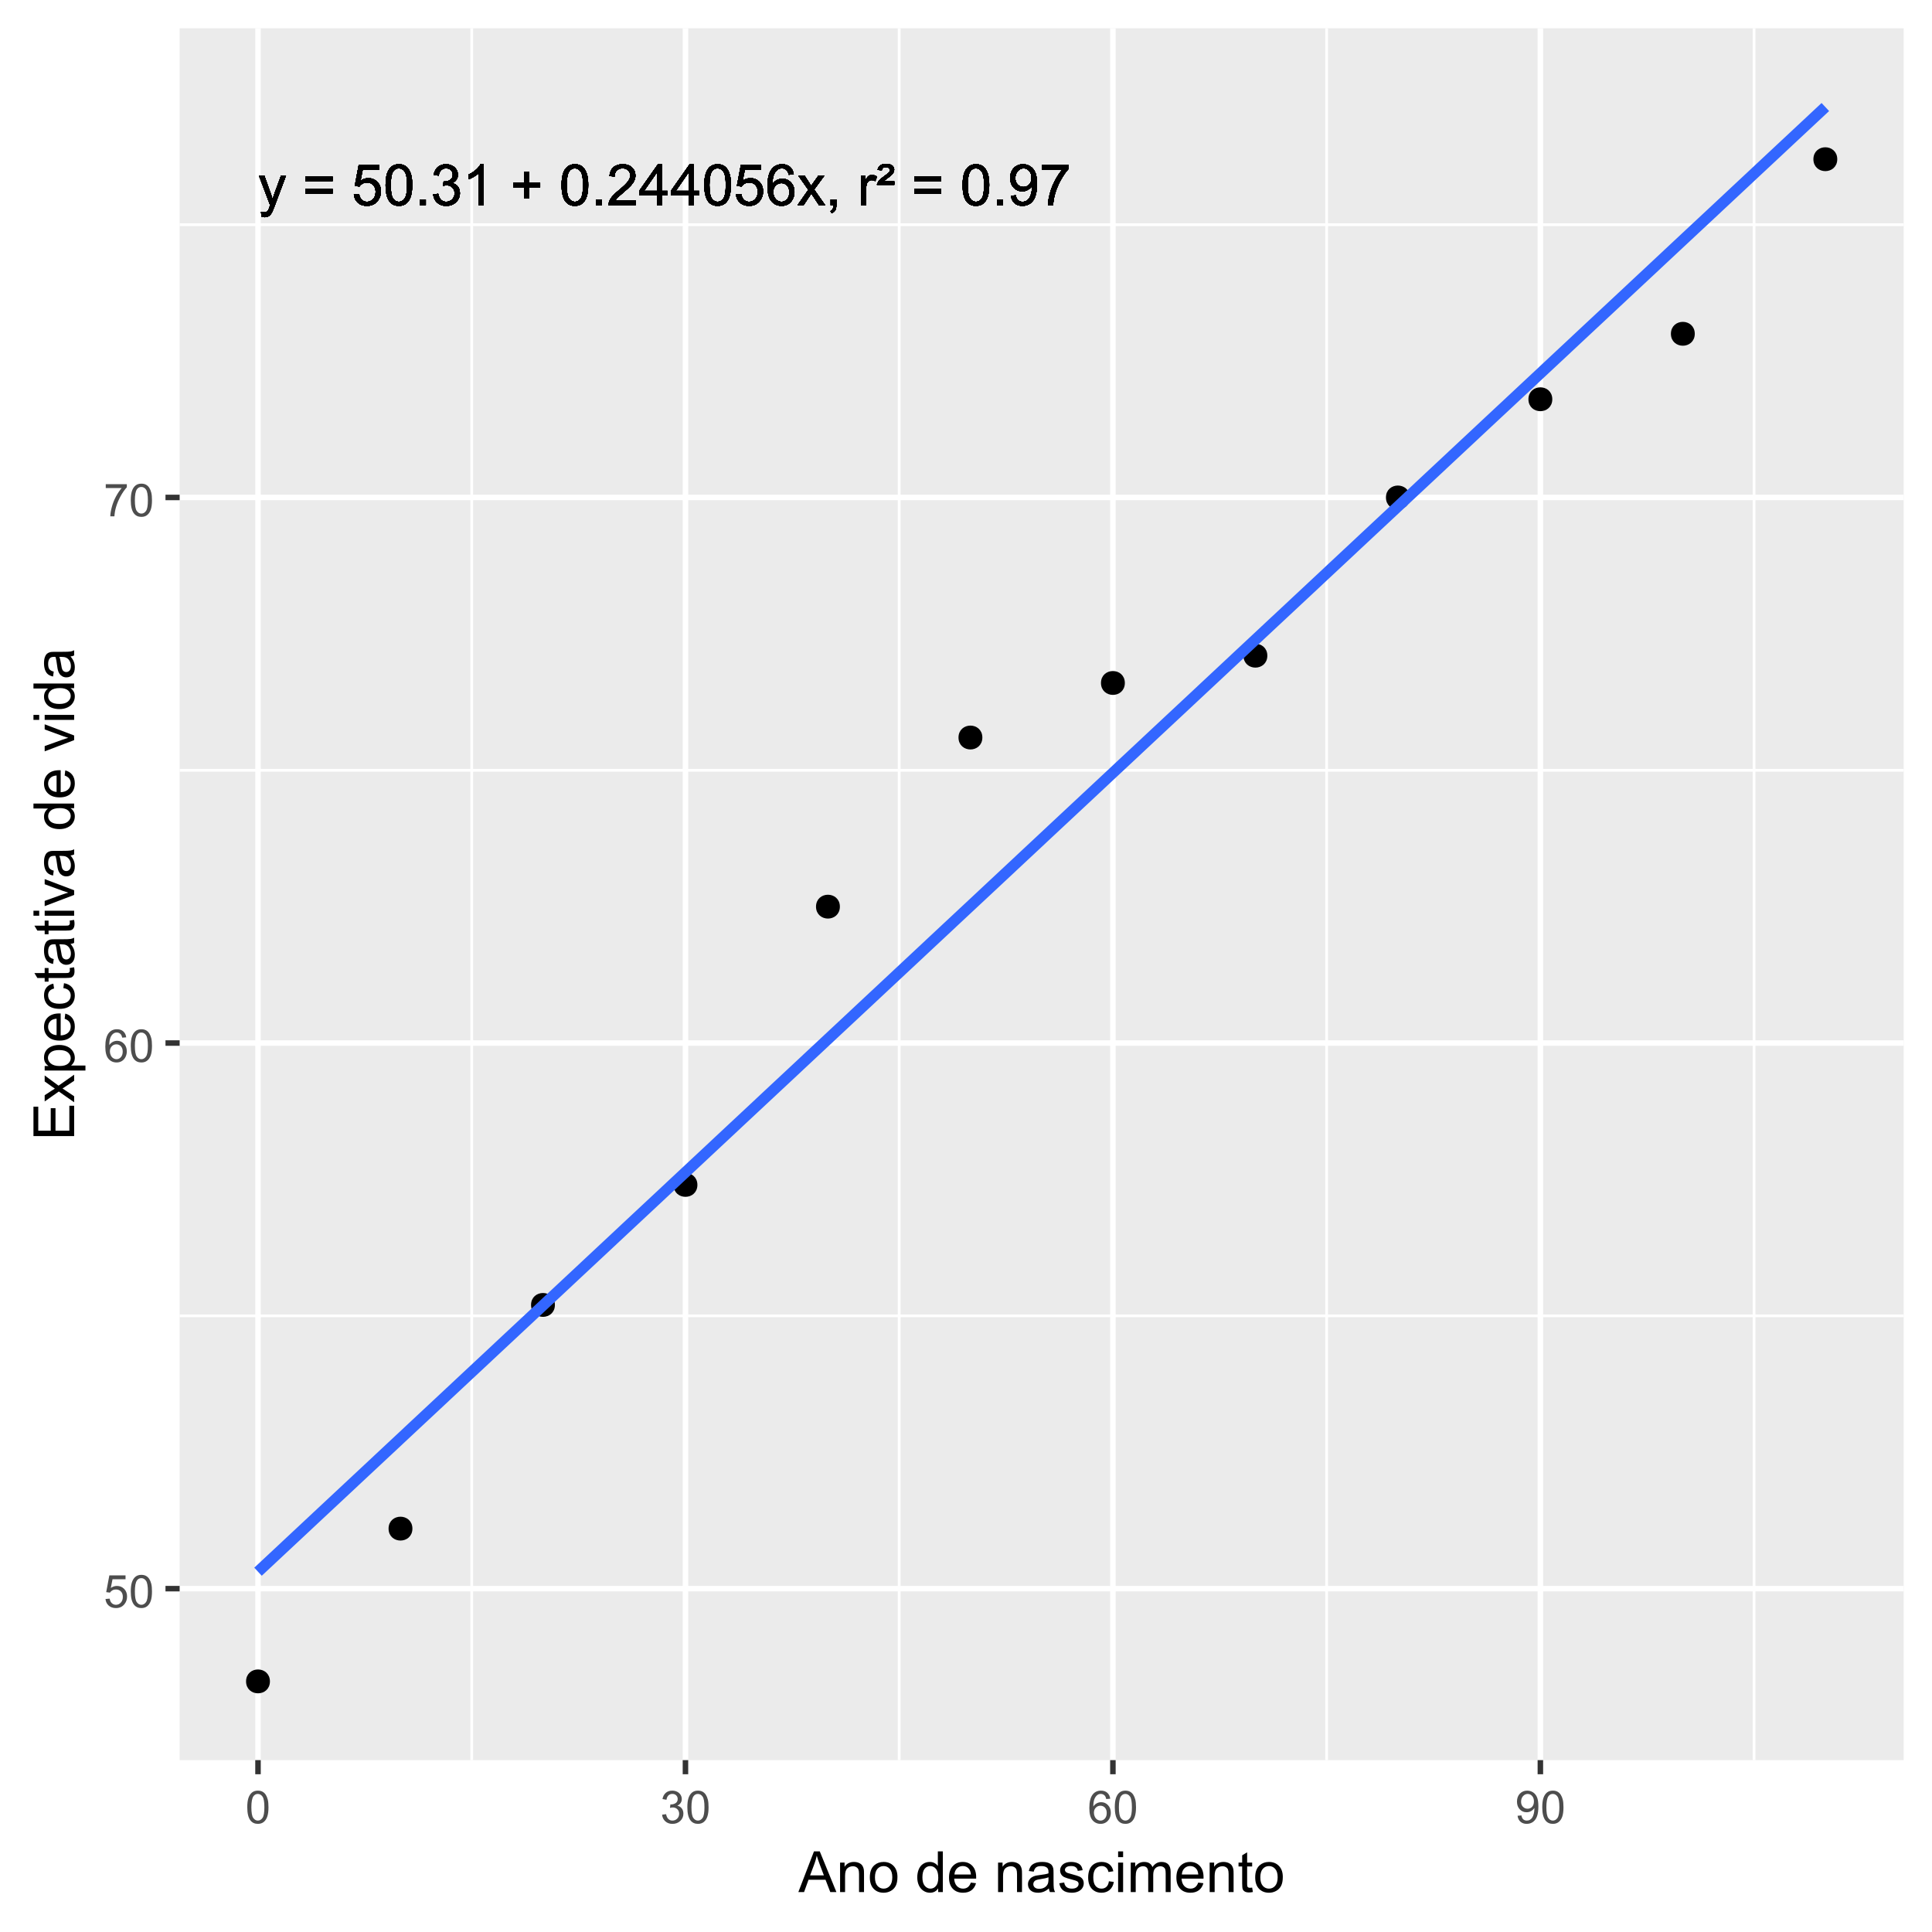 <?xml version="1.0" encoding="UTF-8"?>
<svg xmlns="http://www.w3.org/2000/svg" xmlns:xlink="http://www.w3.org/1999/xlink" width="374" height="374" viewBox="0 0 374 374">
<defs>
<g>
<g id="glyph-0-0">
<path d="M 0.684 2.203 L 0.578 1.293 C 0.789 1.352 0.973 1.379 1.133 1.379 C 1.348 1.379 1.52 1.344 1.648 1.273 C 1.777 1.199 1.887 1.102 1.969 0.969 C 2.027 0.875 2.129 0.633 2.266 0.246 C 2.281 0.195 2.312 0.113 2.352 0.012 L 0.18 -5.727 L 1.223 -5.727 L 2.414 -2.41 C 2.57 -1.988 2.707 -1.547 2.828 -1.082 C 2.941 -1.527 3.074 -1.965 3.23 -2.387 L 4.453 -5.727 L 5.422 -5.727 L 3.246 0.098 C 3.012 0.727 2.828 1.16 2.699 1.395 C 2.527 1.715 2.332 1.949 2.109 2.098 C 1.887 2.25 1.617 2.324 1.309 2.324 C 1.121 2.324 0.914 2.285 0.684 2.203 Z M 0.684 2.203 "/>
</g>
<g id="glyph-0-1">
</g>
<g id="glyph-0-2">
<path d="M 5.832 -4.648 L 0.613 -4.648 L 0.613 -5.551 L 5.832 -5.551 L 5.832 -4.648 M 5.832 -2.246 L 0.613 -2.246 L 0.613 -3.152 L 5.832 -3.152 Z M 5.832 -2.246 "/>
</g>
<g id="glyph-0-3">
<path d="M 0.457 -2.07 L 1.477 -2.156 C 1.551 -1.66 1.727 -1.289 2.004 -1.039 C 2.277 -0.789 2.609 -0.664 2.996 -0.664 C 3.465 -0.664 3.859 -0.84 4.184 -1.191 C 4.508 -1.543 4.668 -2.012 4.668 -2.594 C 4.668 -3.145 4.512 -3.582 4.203 -3.902 C 3.891 -4.223 3.484 -4.383 2.98 -4.383 C 2.668 -4.383 2.387 -4.312 2.133 -4.168 C 1.883 -4.027 1.684 -3.844 1.543 -3.617 L 0.629 -3.734 L 1.395 -7.793 L 5.324 -7.793 L 5.324 -6.867 L 2.172 -6.867 L 1.746 -4.742 C 2.223 -5.074 2.719 -5.238 3.238 -5.238 C 3.93 -5.238 4.512 -5 4.984 -4.523 C 5.461 -4.043 5.699 -3.43 5.699 -2.68 C 5.699 -1.965 5.488 -1.348 5.074 -0.824 C 4.566 -0.184 3.875 0.133 2.996 0.133 C 2.277 0.133 1.691 -0.066 1.238 -0.469 C 0.781 -0.871 0.523 -1.406 0.457 -2.07 Z M 0.457 -2.07 "/>
</g>
<g id="glyph-0-4">
<path d="M 0.457 -3.898 C 0.457 -4.832 0.555 -5.582 0.746 -6.152 C 0.938 -6.723 1.223 -7.164 1.605 -7.473 C 1.984 -7.781 2.461 -7.934 3.035 -7.934 C 3.457 -7.934 3.832 -7.848 4.152 -7.68 C 4.469 -7.508 4.734 -7.262 4.941 -6.941 C 5.152 -6.617 5.316 -6.227 5.434 -5.766 C 5.551 -5.305 5.613 -4.68 5.613 -3.898 C 5.613 -2.969 5.516 -2.223 5.324 -1.652 C 5.137 -1.082 4.852 -0.641 4.473 -0.332 C 4.094 -0.02 3.613 0.133 3.035 0.133 C 2.273 0.133 1.676 -0.137 1.238 -0.684 C 0.719 -1.344 0.457 -2.414 0.457 -3.898 M 1.457 -3.898 C 1.457 -2.602 1.605 -1.738 1.91 -1.309 C 2.215 -0.879 2.59 -0.664 3.035 -0.664 C 3.48 -0.664 3.855 -0.879 4.16 -1.309 C 4.461 -1.742 4.613 -2.605 4.613 -3.898 C 4.613 -5.199 4.461 -6.062 4.16 -6.488 C 3.855 -6.918 3.477 -7.133 3.023 -7.133 C 2.578 -7.133 2.223 -6.941 1.957 -6.566 C 1.621 -6.086 1.457 -5.195 1.457 -3.898 Z M 1.457 -3.898 "/>
</g>
<g id="glyph-0-5">
<path d="M 1.004 0 L 1.004 -1.105 L 2.109 -1.105 L 2.109 0 Z M 1.004 0 "/>
</g>
<g id="glyph-0-6">
<path d="M 0.465 -2.086 L 1.434 -2.215 C 1.547 -1.664 1.734 -1.27 2.004 -1.027 C 2.27 -0.785 2.598 -0.664 2.98 -0.664 C 3.438 -0.664 3.824 -0.82 4.137 -1.137 C 4.453 -1.453 4.609 -1.844 4.609 -2.312 C 4.609 -2.758 4.465 -3.125 4.172 -3.414 C 3.883 -3.703 3.512 -3.848 3.062 -3.848 C 2.879 -3.848 2.648 -3.812 2.379 -3.742 L 2.484 -4.594 C 2.551 -4.586 2.602 -4.582 2.641 -4.582 C 3.055 -4.582 3.426 -4.691 3.758 -4.906 C 4.086 -5.121 4.254 -5.453 4.254 -5.902 C 4.254 -6.258 4.133 -6.555 3.891 -6.785 C 3.652 -7.02 3.34 -7.137 2.961 -7.137 C 2.582 -7.137 2.27 -7.02 2.016 -6.781 C 1.766 -6.543 1.602 -6.188 1.531 -5.715 L 0.562 -5.887 C 0.68 -6.535 0.949 -7.039 1.371 -7.398 C 1.789 -7.758 2.312 -7.934 2.938 -7.934 C 3.367 -7.934 3.766 -7.844 4.129 -7.656 C 4.492 -7.473 4.77 -7.219 4.961 -6.898 C 5.152 -6.578 5.25 -6.242 5.25 -5.883 C 5.25 -5.539 5.16 -5.23 4.977 -4.949 C 4.793 -4.668 4.52 -4.445 4.16 -4.281 C 4.629 -4.172 4.992 -3.949 5.25 -3.609 C 5.508 -3.27 5.637 -2.844 5.637 -2.336 C 5.637 -1.645 5.387 -1.059 4.883 -0.578 C 4.379 -0.102 3.746 0.141 2.977 0.141 C 2.281 0.141 1.707 -0.066 1.246 -0.48 C 0.789 -0.895 0.527 -1.43 0.465 -2.086 Z M 0.465 -2.086 "/>
</g>
<g id="glyph-0-7">
<path d="M 4.113 0 L 3.145 0 L 3.145 -6.184 C 2.91 -5.961 2.602 -5.738 2.223 -5.516 C 1.844 -5.293 1.504 -5.125 1.203 -5.012 L 1.203 -5.949 C 1.746 -6.207 2.219 -6.516 2.625 -6.879 C 3.031 -7.242 3.32 -7.594 3.488 -7.934 L 4.113 -7.934 Z M 4.113 0 "/>
</g>
<g id="glyph-0-8">
<path d="M 2.766 -1.277 L 2.766 -3.445 L 0.613 -3.445 L 0.613 -4.352 L 2.766 -4.352 L 2.766 -6.5 L 3.684 -6.5 L 3.684 -4.352 L 5.832 -4.352 L 5.832 -3.445 L 3.684 -3.445 L 3.684 -1.277 Z M 2.766 -1.277 "/>
</g>
<g id="glyph-0-9">
<path d="M 5.559 -0.934 L 5.559 0 L 0.336 0 C 0.328 -0.234 0.363 -0.457 0.449 -0.672 C 0.582 -1.031 0.793 -1.379 1.086 -1.727 C 1.379 -2.07 1.801 -2.469 2.355 -2.922 C 3.215 -3.625 3.793 -4.184 4.098 -4.594 C 4.398 -5.008 4.551 -5.395 4.551 -5.762 C 4.551 -6.148 4.41 -6.473 4.137 -6.734 C 3.863 -7 3.504 -7.133 3.062 -7.133 C 2.594 -7.133 2.223 -6.992 1.941 -6.711 C 1.66 -6.43 1.52 -6.043 1.516 -5.547 L 0.516 -5.648 C 0.586 -6.395 0.844 -6.961 1.289 -7.352 C 1.734 -7.738 2.332 -7.934 3.082 -7.934 C 3.84 -7.934 4.441 -7.723 4.883 -7.305 C 5.324 -6.883 5.547 -6.363 5.547 -5.742 C 5.547 -5.426 5.48 -5.113 5.352 -4.809 C 5.223 -4.504 5.008 -4.18 4.707 -3.844 C 4.41 -3.504 3.91 -3.043 3.211 -2.453 C 2.629 -1.965 2.258 -1.633 2.09 -1.457 C 1.926 -1.285 1.789 -1.109 1.684 -0.934 Z M 5.559 -0.934 "/>
</g>
<g id="glyph-0-10">
<path d="M 3.57 0 L 3.57 -1.891 L 0.141 -1.891 L 0.141 -2.781 L 3.746 -7.902 L 4.539 -7.902 L 4.539 -2.781 L 5.605 -2.781 L 5.605 -1.891 L 4.539 -1.891 L 4.539 0 L 3.57 0 M 3.57 -2.781 L 3.57 -6.344 L 1.094 -2.781 Z M 3.57 -2.781 "/>
</g>
<g id="glyph-0-11">
<path d="M 5.492 -5.969 L 4.527 -5.891 C 4.441 -6.273 4.32 -6.551 4.16 -6.723 C 3.898 -7 3.574 -7.137 3.191 -7.137 C 2.883 -7.137 2.609 -7.051 2.379 -6.879 C 2.07 -6.656 1.832 -6.332 1.656 -5.902 C 1.48 -5.477 1.387 -4.867 1.379 -4.074 C 1.613 -4.43 1.898 -4.695 2.238 -4.867 C 2.574 -5.039 2.93 -5.125 3.301 -5.125 C 3.945 -5.125 4.496 -4.887 4.949 -4.41 C 5.406 -3.938 5.633 -3.32 5.633 -2.566 C 5.633 -2.07 5.527 -1.609 5.312 -1.184 C 5.098 -0.758 4.805 -0.43 4.43 -0.203 C 4.059 0.023 3.633 0.133 3.16 0.133 C 2.352 0.133 1.691 -0.164 1.18 -0.758 C 0.672 -1.352 0.414 -2.332 0.414 -3.699 C 0.414 -5.227 0.695 -6.336 1.262 -7.027 C 1.754 -7.633 2.418 -7.934 3.25 -7.934 C 3.871 -7.934 4.383 -7.762 4.777 -7.41 C 5.176 -7.062 5.414 -6.582 5.492 -5.969 M 1.531 -2.559 C 1.531 -2.227 1.602 -1.906 1.742 -1.602 C 1.887 -1.297 2.086 -1.062 2.34 -0.902 C 2.594 -0.742 2.863 -0.664 3.145 -0.664 C 3.551 -0.664 3.906 -0.828 4.199 -1.16 C 4.492 -1.488 4.641 -1.938 4.641 -2.508 C 4.641 -3.055 4.496 -3.484 4.203 -3.797 C 3.914 -4.113 3.547 -4.27 3.105 -4.27 C 2.668 -4.27 2.293 -4.113 1.988 -3.797 C 1.684 -3.484 1.531 -3.07 1.531 -2.559 Z M 1.531 -2.559 "/>
</g>
<g id="glyph-0-12">
<path d="M 0.082 0 L 2.172 -2.977 L 0.238 -5.727 L 1.449 -5.727 L 2.328 -4.383 C 2.492 -4.129 2.625 -3.914 2.727 -3.742 C 2.887 -3.977 3.031 -4.188 3.164 -4.371 L 4.129 -5.727 L 5.289 -5.727 L 3.309 -3.031 L 5.438 0 L 4.246 0 L 3.074 -1.777 L 2.762 -2.258 L 1.258 0 Z M 0.082 0 "/>
</g>
<g id="glyph-0-13">
<path d="M 0.98 0 L 0.98 -1.105 L 2.086 -1.105 L 2.086 0 C 2.086 0.406 2.016 0.734 1.871 0.984 C 1.727 1.234 1.5 1.426 1.188 1.562 L 0.918 1.148 C 1.121 1.059 1.273 0.926 1.371 0.754 C 1.465 0.578 1.52 0.328 1.531 0 Z M 0.98 0 "/>
</g>
<g id="glyph-0-14">
<path d="M 0.719 0 L 0.719 -5.727 L 1.59 -5.727 L 1.59 -4.855 C 1.812 -5.262 2.02 -5.531 2.207 -5.66 C 2.395 -5.789 2.605 -5.855 2.828 -5.855 C 3.156 -5.855 3.488 -5.75 3.828 -5.543 L 3.492 -4.641 C 3.254 -4.781 3.02 -4.852 2.781 -4.852 C 2.57 -4.852 2.379 -4.789 2.211 -4.66 C 2.043 -4.531 1.922 -4.355 1.848 -4.129 C 1.742 -3.785 1.688 -3.406 1.688 -2.996 L 1.688 0 Z M 0.719 0 "/>
</g>
<g id="glyph-0-15">
<path d="M 0.133 -3.953 C 0.156 -4.156 0.242 -4.359 0.387 -4.566 C 0.613 -4.875 0.988 -5.219 1.504 -5.594 C 2.02 -5.969 2.328 -6.211 2.426 -6.316 C 2.559 -6.465 2.625 -6.617 2.625 -6.77 C 2.625 -6.941 2.562 -7.086 2.438 -7.195 C 2.312 -7.309 2.125 -7.363 1.883 -7.363 C 1.645 -7.363 1.469 -7.32 1.352 -7.238 C 1.234 -7.152 1.137 -6.988 1.062 -6.75 L 0.246 -6.836 C 0.352 -7.234 0.531 -7.527 0.789 -7.715 C 1.047 -7.906 1.414 -8 1.898 -8 C 2.441 -8 2.84 -7.895 3.09 -7.68 C 3.344 -7.469 3.473 -7.211 3.473 -6.906 C 3.473 -6.602 3.367 -6.316 3.152 -6.047 C 2.992 -5.848 2.625 -5.539 2.047 -5.125 C 1.75 -4.906 1.539 -4.734 1.414 -4.602 L 3.492 -4.602 L 3.492 -3.953 Z M 0.133 -3.953 "/>
</g>
<g id="glyph-0-16">
<path d="M 0.605 -1.828 L 1.535 -1.914 C 1.617 -1.477 1.766 -1.156 1.988 -0.961 C 2.211 -0.762 2.496 -0.664 2.848 -0.664 C 3.145 -0.664 3.406 -0.73 3.629 -0.867 C 3.855 -1.004 4.039 -1.188 4.184 -1.414 C 4.328 -1.645 4.445 -1.953 4.543 -2.34 C 4.641 -2.727 4.691 -3.121 4.691 -3.523 C 4.691 -3.57 4.688 -3.633 4.684 -3.719 C 4.492 -3.41 4.227 -3.16 3.891 -2.969 C 3.555 -2.773 3.188 -2.68 2.797 -2.68 C 2.145 -2.68 1.59 -2.918 1.137 -3.391 C 0.684 -3.863 0.457 -4.492 0.457 -5.266 C 0.457 -6.066 0.695 -6.715 1.168 -7.203 C 1.641 -7.691 2.23 -7.934 2.941 -7.934 C 3.457 -7.934 3.926 -7.797 4.352 -7.52 C 4.777 -7.242 5.102 -6.848 5.324 -6.336 C 5.543 -5.824 5.656 -5.082 5.656 -4.113 C 5.656 -3.102 5.547 -2.301 5.324 -1.699 C 5.105 -1.102 4.781 -0.648 4.348 -0.336 C 3.914 -0.023 3.406 0.133 2.824 0.133 C 2.207 0.133 1.703 -0.035 1.309 -0.379 C 0.918 -0.723 0.684 -1.207 0.605 -1.828 M 4.578 -5.316 C 4.578 -5.871 4.43 -6.312 4.133 -6.641 C 3.836 -6.969 3.48 -7.133 3.062 -7.133 C 2.629 -7.133 2.254 -6.957 1.934 -6.602 C 1.617 -6.25 1.457 -5.793 1.457 -5.234 C 1.457 -4.73 1.605 -4.32 1.91 -4.008 C 2.215 -3.695 2.59 -3.535 3.035 -3.535 C 3.484 -3.535 3.852 -3.695 4.141 -4.008 C 4.434 -4.32 4.578 -4.758 4.578 -5.316 Z M 4.578 -5.316 "/>
</g>
<g id="glyph-0-17">
<path d="M 0.523 -6.867 L 0.523 -7.801 L 5.637 -7.801 L 5.637 -7.047 C 5.137 -6.512 4.637 -5.797 4.141 -4.91 C 3.648 -4.023 3.266 -3.109 2.996 -2.172 C 2.805 -1.512 2.68 -0.785 2.625 0 L 1.629 0 C 1.641 -0.621 1.762 -1.371 1.996 -2.254 C 2.227 -3.133 2.562 -3.984 3 -4.801 C 3.438 -5.617 3.902 -6.309 4.395 -6.867 Z M 0.523 -6.867 "/>
</g>
<g id="glyph-1-0">
<path d="M 0.367 -1.648 L 1.176 -1.719 C 1.238 -1.324 1.379 -1.027 1.598 -0.828 C 1.816 -0.629 2.078 -0.527 2.391 -0.527 C 2.762 -0.527 3.078 -0.668 3.336 -0.949 C 3.594 -1.23 3.723 -1.602 3.723 -2.066 C 3.723 -2.508 3.598 -2.855 3.348 -3.109 C 3.102 -3.367 2.777 -3.492 2.375 -3.492 C 2.125 -3.492 1.902 -3.438 1.703 -3.324 C 1.5 -3.211 1.344 -3.062 1.23 -2.883 L 0.504 -2.977 L 1.113 -6.215 L 4.246 -6.215 L 4.246 -5.473 L 1.73 -5.473 L 1.391 -3.781 C 1.77 -4.043 2.168 -4.176 2.582 -4.176 C 3.133 -4.176 3.598 -3.984 3.977 -3.605 C 4.352 -3.223 4.543 -2.734 4.543 -2.137 C 4.543 -1.566 4.375 -1.074 4.043 -0.656 C 3.641 -0.148 3.09 0.109 2.391 0.109 C 1.816 0.109 1.348 -0.055 0.984 -0.375 C 0.625 -0.695 0.418 -1.121 0.367 -1.648 Z M 0.367 -1.648 "/>
</g>
<g id="glyph-1-1">
<path d="M 0.367 -3.105 C 0.367 -3.852 0.441 -4.449 0.594 -4.906 C 0.75 -5.359 0.977 -5.711 1.277 -5.957 C 1.582 -6.203 1.961 -6.324 2.418 -6.324 C 2.758 -6.324 3.055 -6.258 3.309 -6.121 C 3.562 -5.984 3.773 -5.789 3.941 -5.531 C 4.105 -5.277 4.238 -4.965 4.332 -4.594 C 4.426 -4.227 4.473 -3.73 4.473 -3.105 C 4.473 -2.367 4.398 -1.77 4.246 -1.316 C 4.094 -0.863 3.867 -0.512 3.562 -0.266 C 3.262 -0.016 2.879 0.109 2.418 0.109 C 1.812 0.109 1.336 -0.109 0.988 -0.547 C 0.574 -1.07 0.367 -1.922 0.367 -3.105 M 1.16 -3.105 C 1.16 -2.074 1.281 -1.383 1.523 -1.043 C 1.766 -0.699 2.062 -0.527 2.418 -0.527 C 2.773 -0.527 3.074 -0.699 3.316 -1.043 C 3.559 -1.387 3.68 -2.074 3.68 -3.105 C 3.68 -4.145 3.559 -4.832 3.316 -5.172 C 3.074 -5.516 2.773 -5.684 2.41 -5.684 C 2.055 -5.684 1.773 -5.535 1.559 -5.234 C 1.293 -4.852 1.16 -4.141 1.16 -3.105 Z M 1.16 -3.105 "/>
</g>
<g id="glyph-1-2">
<path d="M 4.379 -4.758 L 3.609 -4.695 C 3.539 -5 3.441 -5.219 3.316 -5.359 C 3.109 -5.578 2.852 -5.688 2.543 -5.688 C 2.297 -5.688 2.082 -5.621 1.895 -5.484 C 1.652 -5.305 1.461 -5.047 1.32 -4.703 C 1.18 -4.363 1.105 -3.879 1.102 -3.25 C 1.285 -3.531 1.516 -3.742 1.785 -3.879 C 2.051 -4.016 2.336 -4.086 2.629 -4.086 C 3.145 -4.086 3.586 -3.898 3.945 -3.516 C 4.309 -3.137 4.492 -2.648 4.492 -2.047 C 4.492 -1.648 4.406 -1.281 4.234 -0.941 C 4.062 -0.605 3.828 -0.344 3.531 -0.164 C 3.234 0.016 2.895 0.109 2.52 0.109 C 1.875 0.109 1.348 -0.129 0.941 -0.605 C 0.535 -1.078 0.332 -1.859 0.332 -2.949 C 0.332 -4.164 0.555 -5.051 1.004 -5.602 C 1.398 -6.086 1.926 -6.324 2.59 -6.324 C 3.086 -6.324 3.492 -6.188 3.809 -5.91 C 4.125 -5.629 4.316 -5.246 4.379 -4.758 M 1.219 -2.039 C 1.219 -1.773 1.277 -1.52 1.391 -1.277 C 1.504 -1.031 1.66 -0.848 1.863 -0.719 C 2.066 -0.594 2.281 -0.527 2.504 -0.527 C 2.832 -0.527 3.113 -0.66 3.348 -0.926 C 3.582 -1.188 3.699 -1.547 3.699 -2 C 3.699 -2.434 3.582 -2.777 3.352 -3.027 C 3.121 -3.277 2.828 -3.402 2.477 -3.402 C 2.125 -3.402 1.828 -3.277 1.586 -3.027 C 1.344 -2.777 1.219 -2.449 1.219 -2.039 Z M 1.219 -2.039 "/>
</g>
<g id="glyph-1-3">
<path d="M 0.418 -5.473 L 0.418 -6.219 L 4.496 -6.219 L 4.496 -5.617 C 4.094 -5.188 3.695 -4.621 3.301 -3.914 C 2.91 -3.207 2.605 -2.48 2.391 -1.73 C 2.234 -1.203 2.137 -0.629 2.094 0 L 1.297 0 C 1.305 -0.496 1.402 -1.094 1.59 -1.797 C 1.777 -2.496 2.043 -3.176 2.391 -3.828 C 2.738 -4.477 3.109 -5.027 3.504 -5.473 Z M 0.418 -5.473 "/>
</g>
<g id="glyph-1-4">
<path d="M 0.371 -1.664 L 1.145 -1.766 C 1.23 -1.328 1.383 -1.012 1.598 -0.82 C 1.809 -0.625 2.07 -0.527 2.375 -0.527 C 2.738 -0.527 3.047 -0.656 3.297 -0.906 C 3.547 -1.16 3.672 -1.473 3.676 -1.844 C 3.672 -2.199 3.559 -2.492 3.324 -2.723 C 3.094 -2.953 2.797 -3.066 2.441 -3.066 C 2.293 -3.066 2.113 -3.039 1.895 -2.98 L 1.98 -3.66 C 2.031 -3.656 2.074 -3.652 2.105 -3.652 C 2.434 -3.652 2.73 -3.738 2.996 -3.91 C 3.258 -4.082 3.391 -4.348 3.391 -4.703 C 3.391 -4.988 3.293 -5.223 3.102 -5.41 C 2.91 -5.598 2.664 -5.688 2.359 -5.688 C 2.059 -5.688 1.809 -5.594 1.605 -5.406 C 1.406 -5.215 1.277 -4.934 1.219 -4.555 L 0.445 -4.691 C 0.543 -5.211 0.758 -5.613 1.09 -5.898 C 1.426 -6.184 1.844 -6.324 2.344 -6.324 C 2.688 -6.324 3.004 -6.25 3.293 -6.105 C 3.582 -5.957 3.801 -5.754 3.957 -5.5 C 4.109 -5.246 4.184 -4.973 4.184 -4.688 C 4.184 -4.414 4.113 -4.168 3.965 -3.945 C 3.82 -3.723 3.605 -3.543 3.316 -3.41 C 3.691 -3.324 3.98 -3.148 4.184 -2.875 C 4.391 -2.605 4.496 -2.266 4.496 -1.859 C 4.496 -1.312 4.293 -0.844 3.895 -0.461 C 3.492 -0.078 2.984 0.113 2.371 0.113 C 1.82 0.113 1.359 -0.055 0.996 -0.383 C 0.629 -0.711 0.422 -1.141 0.371 -1.664 Z M 0.371 -1.664 "/>
</g>
<g id="glyph-1-5">
<path d="M 0.48 -1.457 L 1.227 -1.527 C 1.289 -1.176 1.406 -0.922 1.586 -0.766 C 1.762 -0.605 1.992 -0.527 2.27 -0.527 C 2.508 -0.527 2.715 -0.582 2.895 -0.691 C 3.074 -0.801 3.219 -0.945 3.336 -1.129 C 3.449 -1.309 3.543 -1.555 3.621 -1.863 C 3.699 -2.176 3.738 -2.488 3.738 -2.809 C 3.738 -2.844 3.738 -2.895 3.734 -2.965 C 3.578 -2.719 3.367 -2.52 3.102 -2.367 C 2.832 -2.211 2.543 -2.137 2.23 -2.137 C 1.707 -2.137 1.266 -2.324 0.906 -2.703 C 0.547 -3.082 0.367 -3.578 0.367 -4.199 C 0.367 -4.836 0.555 -5.352 0.93 -5.742 C 1.309 -6.129 1.777 -6.324 2.348 -6.324 C 2.754 -6.324 3.129 -6.215 3.469 -5.996 C 3.809 -5.773 4.066 -5.461 4.242 -5.051 C 4.418 -4.645 4.508 -4.051 4.508 -3.277 C 4.508 -2.473 4.422 -1.832 4.246 -1.355 C 4.07 -0.879 3.812 -0.516 3.465 -0.266 C 3.121 -0.016 2.715 0.109 2.25 0.109 C 1.758 0.109 1.355 -0.031 1.043 -0.305 C 0.73 -0.578 0.543 -0.961 0.48 -1.457 M 3.648 -4.238 C 3.648 -4.68 3.531 -5.031 3.293 -5.293 C 3.059 -5.555 2.773 -5.684 2.441 -5.684 C 2.098 -5.684 1.797 -5.543 1.543 -5.266 C 1.289 -4.984 1.16 -4.617 1.16 -4.172 C 1.16 -3.77 1.281 -3.445 1.523 -3.195 C 1.766 -2.945 2.062 -2.82 2.418 -2.82 C 2.777 -2.82 3.07 -2.945 3.301 -3.195 C 3.531 -3.445 3.648 -3.793 3.648 -4.238 Z M 3.648 -4.238 "/>
</g>
<g id="glyph-2-0">
<path d="M -0.016 0 L 3.008 -7.875 L 4.129 -7.875 L 7.352 0 L 6.164 0 L 5.246 -2.383 L 1.953 -2.383 L 1.09 0 L -0.016 0 M 2.258 -3.234 L 4.926 -3.234 L 4.102 -5.414 C 3.852 -6.078 3.668 -6.621 3.547 -7.047 C 3.445 -6.543 3.305 -6.039 3.121 -5.543 Z M 2.258 -3.234 "/>
</g>
<g id="glyph-2-1">
<path d="M 0.727 0 L 0.727 -5.703 L 1.594 -5.703 L 1.594 -4.895 C 2.016 -5.52 2.621 -5.832 3.41 -5.832 C 3.754 -5.832 4.07 -5.77 4.359 -5.648 C 4.648 -5.523 4.863 -5.363 5.008 -5.16 C 5.148 -4.961 5.25 -4.723 5.305 -4.445 C 5.344 -4.27 5.359 -3.953 5.359 -3.508 L 5.359 0 L 4.395 0 L 4.395 -3.469 C 4.395 -3.863 4.355 -4.156 4.281 -4.352 C 4.207 -4.547 4.07 -4.703 3.879 -4.82 C 3.688 -4.938 3.465 -4.996 3.207 -4.996 C 2.793 -4.996 2.438 -4.863 2.141 -4.602 C 1.84 -4.34 1.691 -3.844 1.691 -3.117 L 1.691 0 Z M 0.727 0 "/>
</g>
<g id="glyph-2-2">
<path d="M 0.367 -2.852 C 0.367 -3.91 0.66 -4.691 1.246 -5.199 C 1.738 -5.621 2.336 -5.832 3.039 -5.832 C 3.824 -5.832 4.465 -5.574 4.961 -5.062 C 5.461 -4.547 5.711 -3.84 5.711 -2.934 C 5.711 -2.199 5.598 -1.621 5.379 -1.199 C 5.16 -0.781 4.84 -0.453 4.418 -0.219 C 3.996 0.012 3.539 0.129 3.039 0.129 C 2.242 0.129 1.598 -0.129 1.105 -0.641 C 0.613 -1.152 0.367 -1.891 0.367 -2.852 M 1.359 -2.852 C 1.359 -2.121 1.52 -1.574 1.836 -1.211 C 2.156 -0.848 2.555 -0.664 3.039 -0.664 C 3.52 -0.664 3.918 -0.848 4.238 -1.215 C 4.555 -1.578 4.715 -2.137 4.715 -2.883 C 4.715 -3.59 4.555 -4.125 4.234 -4.488 C 3.914 -4.852 3.516 -5.031 3.039 -5.031 C 2.555 -5.031 2.156 -4.852 1.836 -4.492 C 1.52 -4.129 1.359 -3.582 1.359 -2.852 Z M 1.359 -2.852 "/>
</g>
<g id="glyph-2-3">
</g>
<g id="glyph-2-4">
<path d="M 4.426 0 L 4.426 -0.719 C 4.062 -0.152 3.531 0.129 2.832 0.129 C 2.375 0.129 1.957 0.004 1.578 -0.246 C 1.195 -0.496 0.898 -0.848 0.691 -1.297 C 0.48 -1.746 0.375 -2.262 0.375 -2.848 C 0.375 -3.414 0.473 -3.934 0.66 -4.395 C 0.852 -4.859 1.137 -5.215 1.516 -5.461 C 1.895 -5.711 2.32 -5.832 2.789 -5.832 C 3.133 -5.832 3.438 -5.762 3.707 -5.617 C 3.977 -5.469 4.191 -5.281 4.359 -5.047 L 4.359 -7.875 L 5.324 -7.875 L 5.324 0 L 4.426 0 M 1.371 -2.848 C 1.371 -2.117 1.523 -1.57 1.832 -1.207 C 2.141 -0.848 2.504 -0.664 2.922 -0.664 C 3.344 -0.664 3.703 -0.84 4 -1.184 C 4.293 -1.531 4.441 -2.059 4.441 -2.766 C 4.441 -3.547 4.293 -4.121 3.992 -4.484 C 3.691 -4.852 3.32 -5.031 2.879 -5.031 C 2.449 -5.031 2.09 -4.855 1.801 -4.508 C 1.516 -4.156 1.371 -3.602 1.371 -2.848 Z M 1.371 -2.848 "/>
</g>
<g id="glyph-2-5">
<path d="M 4.629 -1.836 L 5.629 -1.715 C 5.473 -1.129 5.18 -0.676 4.754 -0.355 C 4.328 -0.031 3.781 0.129 3.121 0.129 C 2.285 0.129 1.625 -0.129 1.137 -0.641 C 0.648 -1.156 0.402 -1.875 0.402 -2.805 C 0.402 -3.762 0.648 -4.508 1.145 -5.039 C 1.637 -5.566 2.277 -5.832 3.066 -5.832 C 3.828 -5.832 4.453 -5.574 4.938 -5.055 C 5.418 -4.535 5.66 -3.805 5.66 -2.863 C 5.66 -2.805 5.66 -2.719 5.656 -2.605 L 1.402 -2.605 C 1.438 -1.977 1.613 -1.5 1.934 -1.164 C 2.254 -0.832 2.648 -0.664 3.125 -0.664 C 3.48 -0.664 3.781 -0.758 4.035 -0.945 C 4.285 -1.133 4.484 -1.43 4.629 -1.836 M 1.457 -3.398 L 4.641 -3.398 C 4.598 -3.879 4.477 -4.238 4.273 -4.48 C 3.969 -4.852 3.566 -5.039 3.078 -5.039 C 2.633 -5.039 2.262 -4.891 1.957 -4.594 C 1.656 -4.297 1.488 -3.898 1.457 -3.398 Z M 1.457 -3.398 "/>
</g>
<g id="glyph-2-6">
<path d="M 4.445 -0.703 C 4.09 -0.398 3.746 -0.184 3.414 -0.059 C 3.082 0.066 2.727 0.129 2.348 0.129 C 1.719 0.129 1.238 -0.023 0.902 -0.332 C 0.566 -0.637 0.398 -1.027 0.398 -1.504 C 0.398 -1.781 0.461 -2.039 0.59 -2.27 C 0.715 -2.5 0.883 -2.688 1.086 -2.824 C 1.293 -2.965 1.523 -3.07 1.781 -3.141 C 1.973 -3.191 2.258 -3.242 2.641 -3.289 C 3.422 -3.379 3.996 -3.492 4.367 -3.621 C 4.371 -3.754 4.371 -3.836 4.371 -3.871 C 4.371 -4.266 4.281 -4.543 4.098 -4.703 C 3.852 -4.922 3.484 -5.031 2.996 -5.031 C 2.543 -5.031 2.207 -4.953 1.988 -4.793 C 1.773 -4.633 1.613 -4.352 1.508 -3.949 L 0.562 -4.078 C 0.648 -4.48 0.793 -4.809 0.988 -5.059 C 1.184 -5.305 1.469 -5.496 1.844 -5.633 C 2.215 -5.766 2.645 -5.832 3.137 -5.832 C 3.625 -5.832 4.02 -5.777 4.324 -5.66 C 4.629 -5.547 4.852 -5.402 4.996 -5.23 C 5.137 -5.055 5.238 -4.836 5.297 -4.57 C 5.328 -4.406 5.344 -4.109 5.344 -3.68 L 5.344 -2.391 C 5.344 -1.492 5.363 -0.922 5.406 -0.684 C 5.445 -0.445 5.527 -0.219 5.648 0 L 4.641 0 C 4.539 -0.199 4.477 -0.434 4.445 -0.703 M 4.367 -2.863 C 4.016 -2.719 3.488 -2.598 2.789 -2.496 C 2.391 -2.441 2.109 -2.375 1.945 -2.305 C 1.781 -2.234 1.652 -2.129 1.562 -1.988 C 1.473 -1.852 1.43 -1.699 1.43 -1.531 C 1.43 -1.273 1.527 -1.059 1.723 -0.887 C 1.918 -0.715 2.203 -0.629 2.578 -0.629 C 2.949 -0.629 3.281 -0.711 3.57 -0.871 C 3.863 -1.035 4.074 -1.258 4.211 -1.543 C 4.316 -1.762 4.367 -2.082 4.367 -2.508 Z M 4.367 -2.863 "/>
</g>
<g id="glyph-2-7">
<path d="M 0.34 -1.703 L 1.293 -1.852 C 1.348 -1.469 1.496 -1.176 1.742 -0.973 C 1.988 -0.77 2.332 -0.664 2.773 -0.664 C 3.215 -0.664 3.547 -0.758 3.758 -0.938 C 3.977 -1.117 4.082 -1.332 4.082 -1.574 C 4.082 -1.793 3.988 -1.965 3.797 -2.09 C 3.664 -2.176 3.336 -2.285 2.809 -2.418 C 2.102 -2.598 1.609 -2.75 1.336 -2.883 C 1.062 -3.012 0.852 -3.191 0.711 -3.426 C 0.57 -3.656 0.5 -3.91 0.5 -4.188 C 0.5 -4.445 0.559 -4.68 0.676 -4.895 C 0.789 -5.113 0.949 -5.293 1.148 -5.438 C 1.301 -5.547 1.504 -5.641 1.766 -5.719 C 2.023 -5.793 2.301 -5.832 2.602 -5.832 C 3.047 -5.832 3.441 -5.77 3.777 -5.641 C 4.117 -5.512 4.367 -5.336 4.527 -5.117 C 4.688 -4.895 4.801 -4.602 4.859 -4.234 L 3.914 -4.102 C 3.871 -4.398 3.75 -4.625 3.543 -4.789 C 3.336 -4.957 3.047 -5.039 2.668 -5.039 C 2.227 -5.039 1.91 -4.965 1.719 -4.816 C 1.527 -4.672 1.434 -4.5 1.434 -4.301 C 1.434 -4.176 1.473 -4.062 1.551 -3.965 C 1.633 -3.859 1.754 -3.773 1.922 -3.707 C 2.02 -3.672 2.305 -3.586 2.777 -3.461 C 3.461 -3.277 3.938 -3.125 4.207 -3.012 C 4.48 -2.895 4.691 -2.727 4.844 -2.504 C 5 -2.281 5.074 -2.004 5.074 -1.676 C 5.074 -1.352 4.98 -1.051 4.793 -0.766 C 4.605 -0.48 4.336 -0.262 3.98 -0.105 C 3.625 0.051 3.223 0.129 2.777 0.129 C 2.035 0.129 1.473 -0.023 1.082 -0.332 C 0.695 -0.641 0.445 -1.098 0.34 -1.703 Z M 0.34 -1.703 "/>
</g>
<g id="glyph-2-8">
<path d="M 4.445 -2.09 L 5.398 -1.965 C 5.293 -1.312 5.027 -0.797 4.602 -0.426 C 4.172 -0.055 3.648 0.129 3.023 0.129 C 2.242 0.129 1.617 -0.125 1.141 -0.637 C 0.668 -1.148 0.43 -1.879 0.43 -2.832 C 0.43 -3.445 0.531 -3.984 0.734 -4.445 C 0.941 -4.91 1.25 -5.254 1.668 -5.488 C 2.086 -5.719 2.539 -5.832 3.031 -5.832 C 3.648 -5.832 4.156 -5.676 4.551 -5.363 C 4.941 -5.051 5.195 -4.605 5.305 -4.027 L 4.367 -3.883 C 4.277 -4.266 4.117 -4.555 3.891 -4.75 C 3.664 -4.941 3.391 -5.039 3.066 -5.039 C 2.578 -5.039 2.184 -4.863 1.879 -4.516 C 1.574 -4.164 1.422 -3.613 1.422 -2.859 C 1.422 -2.09 1.57 -1.535 1.863 -1.188 C 2.156 -0.84 2.539 -0.664 3.012 -0.664 C 3.395 -0.664 3.711 -0.781 3.965 -1.016 C 4.219 -1.246 4.379 -1.605 4.445 -2.09 Z M 4.445 -2.09 "/>
</g>
<g id="glyph-2-9">
<path d="M 0.73 -6.762 L 0.73 -7.875 L 1.695 -7.875 L 1.695 -6.762 L 0.73 -6.762 M 0.73 0 L 0.73 -5.703 L 1.695 -5.703 L 1.695 0 Z M 0.73 0 "/>
</g>
<g id="glyph-2-10">
<path d="M 0.727 0 L 0.727 -5.703 L 1.59 -5.703 L 1.59 -4.902 C 1.77 -5.184 2.008 -5.406 2.305 -5.578 C 2.602 -5.746 2.941 -5.832 3.32 -5.832 C 3.742 -5.832 4.09 -5.746 4.359 -5.57 C 4.629 -5.395 4.82 -5.148 4.93 -4.836 C 5.383 -5.5 5.969 -5.832 6.691 -5.832 C 7.258 -5.832 7.691 -5.676 7.996 -5.363 C 8.301 -5.051 8.453 -4.566 8.453 -3.914 L 8.453 0 L 7.492 0 L 7.492 -3.594 C 7.492 -3.98 7.461 -4.258 7.398 -4.43 C 7.336 -4.598 7.223 -4.734 7.059 -4.84 C 6.895 -4.941 6.699 -4.996 6.477 -4.996 C 6.078 -4.996 5.742 -4.863 5.477 -4.594 C 5.215 -4.328 5.082 -3.902 5.082 -3.312 L 5.082 0 L 4.113 0 L 4.113 -3.707 C 4.113 -4.137 4.035 -4.457 3.879 -4.672 C 3.719 -4.887 3.461 -4.996 3.105 -4.996 C 2.832 -4.996 2.582 -4.922 2.352 -4.781 C 2.117 -4.637 1.953 -4.426 1.848 -4.152 C 1.742 -3.875 1.691 -3.48 1.691 -2.961 L 1.691 0 Z M 0.727 0 "/>
</g>
<g id="glyph-2-11">
<path d="M 2.836 -0.863 L 2.977 -0.012 C 2.703 0.047 2.461 0.074 2.246 0.074 C 1.895 0.074 1.621 0.02 1.43 -0.09 C 1.234 -0.203 1.098 -0.348 1.02 -0.527 C 0.941 -0.711 0.902 -1.09 0.902 -1.672 L 0.902 -4.953 L 0.195 -4.953 L 0.195 -5.703 L 0.902 -5.703 L 0.902 -7.117 L 1.863 -7.695 L 1.863 -5.703 L 2.836 -5.703 L 2.836 -4.953 L 1.863 -4.953 L 1.863 -1.617 C 1.863 -1.34 1.879 -1.164 1.914 -1.086 C 1.949 -1.008 2.004 -0.945 2.082 -0.898 C 2.16 -0.852 2.27 -0.828 2.41 -0.828 C 2.52 -0.828 2.66 -0.84 2.836 -0.863 Z M 2.836 -0.863 "/>
</g>
<g id="glyph-3-0">
<path d="M 0 -0.871 L -7.875 -0.871 L -7.875 -6.562 L -6.945 -6.562 L -6.945 -1.914 L -4.531 -1.914 L -4.531 -6.27 L -3.609 -6.27 L -3.609 -1.914 L -0.93 -1.914 L -0.93 -6.746 L 0 -6.746 Z M 0 -0.871 "/>
</g>
<g id="glyph-3-1">
<path d="M 0 -0.082 L -2.965 -2.164 L -5.703 -0.238 L -5.703 -1.445 L -4.367 -2.32 C -4.113 -2.484 -3.898 -2.617 -3.727 -2.719 C -3.965 -2.875 -4.172 -3.02 -4.355 -3.152 L -5.703 -4.113 L -5.703 -5.27 L -3.02 -3.297 L 0 -5.418 L 0 -4.234 L -1.773 -3.062 L -2.25 -2.75 L 0 -1.25 Z M 0 -0.082 "/>
</g>
<g id="glyph-3-2">
<path d="M 2.188 -0.727 L -5.703 -0.727 L -5.703 -1.605 L -4.961 -1.605 C -5.254 -1.812 -5.469 -2.047 -5.617 -2.309 C -5.762 -2.57 -5.832 -2.887 -5.832 -3.262 C -5.832 -3.746 -5.707 -4.176 -5.457 -4.551 C -5.207 -4.922 -4.852 -5.203 -4.395 -5.391 C -3.941 -5.582 -3.438 -5.676 -2.895 -5.676 C -2.312 -5.676 -1.785 -5.574 -1.32 -5.363 C -0.852 -5.152 -0.492 -4.848 -0.246 -4.449 C 0.004 -4.051 0.129 -3.633 0.129 -3.191 C 0.129 -2.867 0.062 -2.578 -0.074 -2.324 C -0.211 -2.066 -0.383 -1.855 -0.59 -1.691 L 2.188 -1.691 L 2.188 -0.727 M -2.82 -1.602 C -2.086 -1.602 -1.543 -1.75 -1.191 -2.047 C -0.84 -2.344 -0.664 -2.703 -0.664 -3.125 C -0.664 -3.555 -0.848 -3.922 -1.211 -4.23 C -1.574 -4.535 -2.137 -4.688 -2.898 -4.688 C -3.629 -4.688 -4.172 -4.539 -4.531 -4.242 C -4.895 -3.941 -5.074 -3.586 -5.074 -3.168 C -5.074 -2.758 -4.883 -2.395 -4.5 -2.074 C -4.113 -1.758 -3.555 -1.602 -2.82 -1.602 Z M -2.82 -1.602 "/>
</g>
<g id="glyph-3-3">
<path d="M -1.836 -4.629 L -1.715 -5.629 C -1.129 -5.473 -0.676 -5.18 -0.355 -4.754 C -0.031 -4.328 0.129 -3.781 0.129 -3.121 C 0.129 -2.285 -0.129 -1.625 -0.641 -1.137 C -1.156 -0.648 -1.875 -0.402 -2.805 -0.402 C -3.762 -0.402 -4.508 -0.648 -5.039 -1.145 C -5.566 -1.637 -5.832 -2.277 -5.832 -3.066 C -5.832 -3.828 -5.574 -4.453 -5.055 -4.938 C -4.535 -5.418 -3.805 -5.66 -2.863 -5.66 C -2.805 -5.66 -2.719 -5.66 -2.605 -5.656 L -2.605 -1.402 C -1.977 -1.438 -1.5 -1.613 -1.164 -1.934 C -0.832 -2.254 -0.664 -2.648 -0.664 -3.125 C -0.664 -3.48 -0.758 -3.781 -0.945 -4.035 C -1.133 -4.285 -1.43 -4.484 -1.836 -4.629 M -3.398 -1.457 L -3.398 -4.641 C -3.879 -4.598 -4.238 -4.477 -4.48 -4.273 C -4.852 -3.969 -5.039 -3.566 -5.039 -3.078 C -5.039 -2.633 -4.891 -2.262 -4.594 -1.957 C -4.297 -1.656 -3.898 -1.488 -3.398 -1.457 Z M -3.398 -1.457 "/>
</g>
<g id="glyph-3-4">
<path d="M -2.09 -4.445 L -1.965 -5.398 C -1.309 -5.293 -0.797 -5.027 -0.426 -4.602 C -0.055 -4.172 0.129 -3.648 0.129 -3.023 C 0.129 -2.242 -0.125 -1.617 -0.637 -1.141 C -1.148 -0.668 -1.879 -0.43 -2.832 -0.43 C -3.445 -0.43 -3.984 -0.531 -4.445 -0.734 C -4.91 -0.941 -5.254 -1.25 -5.488 -1.668 C -5.719 -2.086 -5.832 -2.539 -5.832 -3.031 C -5.832 -3.648 -5.676 -4.156 -5.363 -4.551 C -5.051 -4.941 -4.605 -5.195 -4.027 -5.305 L -3.883 -4.367 C -4.266 -4.277 -4.555 -4.117 -4.75 -3.891 C -4.941 -3.664 -5.039 -3.391 -5.039 -3.066 C -5.039 -2.578 -4.863 -2.184 -4.516 -1.879 C -4.164 -1.574 -3.613 -1.422 -2.859 -1.422 C -2.09 -1.422 -1.535 -1.57 -1.188 -1.863 C -0.84 -2.156 -0.664 -2.539 -0.664 -3.012 C -0.664 -3.395 -0.781 -3.711 -1.016 -3.965 C -1.246 -4.219 -1.605 -4.379 -2.09 -4.445 Z M -2.09 -4.445 "/>
</g>
<g id="glyph-3-5">
<path d="M -0.863 -2.836 L -0.012 -2.977 C 0.047 -2.703 0.074 -2.461 0.074 -2.246 C 0.074 -1.895 0.02 -1.621 -0.09 -1.43 C -0.203 -1.234 -0.348 -1.098 -0.527 -1.02 C -0.711 -0.941 -1.09 -0.902 -1.672 -0.902 L -4.953 -0.902 L -4.953 -0.195 L -5.703 -0.195 L -5.703 -0.902 L -7.117 -0.902 L -7.695 -1.863 L -5.703 -1.863 L -5.703 -2.836 L -4.953 -2.836 L -4.953 -1.863 L -1.617 -1.863 C -1.34 -1.863 -1.164 -1.879 -1.086 -1.914 C -1.008 -1.949 -0.945 -2.004 -0.898 -2.082 C -0.852 -2.16 -0.828 -2.27 -0.828 -2.41 C -0.828 -2.52 -0.84 -2.66 -0.863 -2.836 Z M -0.863 -2.836 "/>
</g>
<g id="glyph-3-6">
<path d="M -0.703 -4.445 C -0.398 -4.09 -0.184 -3.746 -0.059 -3.414 C 0.066 -3.082 0.129 -2.727 0.129 -2.348 C 0.129 -1.719 -0.023 -1.238 -0.332 -0.902 C -0.637 -0.566 -1.027 -0.398 -1.504 -0.398 C -1.781 -0.398 -2.039 -0.461 -2.27 -0.59 C -2.5 -0.715 -2.688 -0.883 -2.824 -1.086 C -2.965 -1.293 -3.07 -1.527 -3.141 -1.785 C -3.191 -1.973 -3.242 -2.258 -3.289 -2.641 C -3.379 -3.422 -3.492 -3.996 -3.621 -4.367 C -3.754 -4.371 -3.836 -4.371 -3.871 -4.371 C -4.266 -4.371 -4.543 -4.281 -4.703 -4.098 C -4.922 -3.852 -5.031 -3.484 -5.031 -2.996 C -5.031 -2.543 -4.953 -2.207 -4.793 -1.988 C -4.633 -1.773 -4.352 -1.613 -3.949 -1.508 L -4.078 -0.562 C -4.48 -0.648 -4.809 -0.793 -5.059 -0.988 C -5.305 -1.184 -5.496 -1.469 -5.633 -1.844 C -5.766 -2.215 -5.832 -2.645 -5.832 -3.137 C -5.832 -3.625 -5.777 -4.02 -5.66 -4.324 C -5.547 -4.629 -5.402 -4.852 -5.23 -4.996 C -5.055 -5.137 -4.836 -5.238 -4.57 -5.297 C -4.406 -5.328 -4.109 -5.344 -3.68 -5.344 L -2.391 -5.344 C -1.492 -5.344 -0.922 -5.363 -0.684 -5.406 C -0.445 -5.445 -0.219 -5.527 0 -5.648 L 0 -4.641 C -0.199 -4.539 -0.434 -4.477 -0.703 -4.445 M -2.863 -4.367 C -2.719 -4.016 -2.598 -3.488 -2.496 -2.789 C -2.441 -2.391 -2.375 -2.109 -2.305 -1.945 C -2.234 -1.781 -2.129 -1.652 -1.988 -1.562 C -1.852 -1.473 -1.699 -1.43 -1.531 -1.43 C -1.273 -1.43 -1.059 -1.527 -0.887 -1.723 C -0.715 -1.918 -0.629 -2.203 -0.629 -2.578 C -0.629 -2.949 -0.711 -3.281 -0.871 -3.57 C -1.035 -3.863 -1.258 -4.074 -1.543 -4.211 C -1.762 -4.316 -2.082 -4.367 -2.508 -4.367 Z M -2.863 -4.367 "/>
</g>
<g id="glyph-3-7">
<path d="M -6.762 -0.73 L -7.875 -0.73 L -7.875 -1.699 L -6.762 -1.699 L -6.762 -0.73 M 0 -0.73 L -5.703 -0.73 L -5.703 -1.699 L 0 -1.695 Z M 0 -0.73 "/>
</g>
<g id="glyph-3-8">
<path d="M 0 -2.309 L -5.703 -0.141 L -5.703 -1.16 L -2.289 -2.383 C -1.918 -2.516 -1.535 -2.641 -1.137 -2.75 C -1.438 -2.836 -1.801 -2.957 -2.223 -3.109 L -5.703 -4.379 L -5.703 -5.371 L 0 -3.211 Z M 0 -2.309 "/>
</g>
<g id="glyph-3-9">
</g>
<g id="glyph-3-10">
<path d="M 0 -4.426 L -0.719 -4.426 C -0.152 -4.062 0.129 -3.531 0.129 -2.832 C 0.129 -2.375 0.004 -1.957 -0.246 -1.578 C -0.496 -1.195 -0.848 -0.898 -1.297 -0.691 C -1.746 -0.48 -2.262 -0.375 -2.848 -0.375 C -3.414 -0.375 -3.934 -0.473 -4.395 -0.66 C -4.859 -0.852 -5.215 -1.137 -5.461 -1.516 C -5.711 -1.895 -5.832 -2.32 -5.832 -2.789 C -5.832 -3.133 -5.762 -3.438 -5.617 -3.707 C -5.469 -3.977 -5.281 -4.191 -5.047 -4.359 L -7.875 -4.363 L -7.875 -5.324 L 0 -5.324 L 0 -4.426 M -2.848 -1.371 C -2.117 -1.371 -1.57 -1.523 -1.207 -1.832 C -0.848 -2.141 -0.664 -2.504 -0.664 -2.922 C -0.664 -3.344 -0.84 -3.703 -1.184 -4 C -1.531 -4.293 -2.059 -4.441 -2.766 -4.441 C -3.547 -4.441 -4.121 -4.293 -4.484 -3.992 C -4.852 -3.691 -5.031 -3.32 -5.031 -2.879 C -5.031 -2.449 -4.855 -2.09 -4.508 -1.801 C -4.156 -1.516 -3.602 -1.371 -2.848 -1.371 Z M -2.848 -1.371 "/>
</g>
</g>
<clipPath id="clip-0">
<path clip-rule="nonzero" d="M 34.773 5.48 L 368.52 5.48 L 368.52 340.727 L 34.773 340.727 Z M 34.773 5.48 "/>
</clipPath>
<clipPath id="clip-1">
<path clip-rule="nonzero" d="M 34.773 254 L 368.52 254 L 368.52 255 L 34.773 255 Z M 34.773 254 "/>
</clipPath>
<clipPath id="clip-2">
<path clip-rule="nonzero" d="M 34.773 148 L 368.52 148 L 368.52 150 L 34.773 150 Z M 34.773 148 "/>
</clipPath>
<clipPath id="clip-3">
<path clip-rule="nonzero" d="M 34.773 43 L 368.52 43 L 368.52 44 L 34.773 44 Z M 34.773 43 "/>
</clipPath>
<clipPath id="clip-4">
<path clip-rule="nonzero" d="M 91 5.48 L 92 5.48 L 92 340.727 L 91 340.727 Z M 91 5.48 "/>
</clipPath>
<clipPath id="clip-5">
<path clip-rule="nonzero" d="M 173 5.48 L 175 5.48 L 175 340.727 L 173 340.727 Z M 173 5.48 "/>
</clipPath>
<clipPath id="clip-6">
<path clip-rule="nonzero" d="M 256 5.48 L 258 5.48 L 258 340.727 L 256 340.727 Z M 256 5.48 "/>
</clipPath>
<clipPath id="clip-7">
<path clip-rule="nonzero" d="M 339 5.48 L 340 5.48 L 340 340.727 L 339 340.727 Z M 339 5.48 "/>
</clipPath>
<clipPath id="clip-8">
<path clip-rule="nonzero" d="M 34.773 306 L 368.52 306 L 368.52 309 L 34.773 309 Z M 34.773 306 "/>
</clipPath>
<clipPath id="clip-9">
<path clip-rule="nonzero" d="M 34.773 201 L 368.52 201 L 368.52 203 L 34.773 203 Z M 34.773 201 "/>
</clipPath>
<clipPath id="clip-10">
<path clip-rule="nonzero" d="M 34.773 95 L 368.52 95 L 368.52 97 L 34.773 97 Z M 34.773 95 "/>
</clipPath>
<clipPath id="clip-11">
<path clip-rule="nonzero" d="M 49 5.48 L 51 5.48 L 51 340.727 L 49 340.727 Z M 49 5.48 "/>
</clipPath>
<clipPath id="clip-12">
<path clip-rule="nonzero" d="M 132 5.48 L 134 5.48 L 134 340.727 L 132 340.727 Z M 132 5.48 "/>
</clipPath>
<clipPath id="clip-13">
<path clip-rule="nonzero" d="M 214 5.48 L 216 5.48 L 216 340.727 L 214 340.727 Z M 214 5.48 "/>
</clipPath>
<clipPath id="clip-14">
<path clip-rule="nonzero" d="M 297 5.48 L 299 5.48 L 299 340.727 L 297 340.727 Z M 297 5.48 "/>
</clipPath>
</defs>
<rect x="-37.4" y="-37.4" width="448.8" height="448.8" fill="rgb(100%, 100%, 100%)" fill-opacity="1"/>
<rect x="-37.4" y="-37.4" width="448.8" height="448.8" fill="rgb(100%, 100%, 100%)" fill-opacity="1"/>
<path fill="none" stroke-width="1.067" stroke-linecap="round" stroke-linejoin="round" stroke="rgb(100%, 100%, 100%)" stroke-opacity="1" stroke-miterlimit="10" d="M 0 374 L 374 374 L 374 0 L 0 0 Z M 0 374 "/>
<g clip-path="url(#clip-0)">
<path fill-rule="nonzero" fill="rgb(92.157%, 92.157%, 92.157%)" fill-opacity="1" d="M 34.773 340.727 L 368.52 340.727 L 368.52 5.48 L 34.773 5.48 Z M 34.773 340.727 "/>
</g>
<g clip-path="url(#clip-1)">
<path fill="none" stroke-width="0.533" stroke-linecap="butt" stroke-linejoin="round" stroke="rgb(100%, 100%, 100%)" stroke-opacity="1" stroke-miterlimit="10" d="M 34.773 254.723 L 368.52 254.723 "/>
</g>
<g clip-path="url(#clip-2)">
<path fill="none" stroke-width="0.533" stroke-linecap="butt" stroke-linejoin="round" stroke="rgb(100%, 100%, 100%)" stroke-opacity="1" stroke-miterlimit="10" d="M 34.773 149.109 L 368.52 149.109 "/>
</g>
<g clip-path="url(#clip-3)">
<path fill="none" stroke-width="0.533" stroke-linecap="butt" stroke-linejoin="round" stroke="rgb(100%, 100%, 100%)" stroke-opacity="1" stroke-miterlimit="10" d="M 34.773 43.492 L 368.52 43.492 "/>
</g>
<g clip-path="url(#clip-4)">
<path fill="none" stroke-width="0.533" stroke-linecap="butt" stroke-linejoin="round" stroke="rgb(100%, 100%, 100%)" stroke-opacity="1" stroke-miterlimit="10" d="M 91.32 340.727 L 91.32 5.48 "/>
</g>
<g clip-path="url(#clip-5)">
<path fill="none" stroke-width="0.533" stroke-linecap="butt" stroke-linejoin="round" stroke="rgb(100%, 100%, 100%)" stroke-opacity="1" stroke-miterlimit="10" d="M 174.066 340.727 L 174.066 5.48 "/>
</g>
<g clip-path="url(#clip-6)">
<path fill="none" stroke-width="0.533" stroke-linecap="butt" stroke-linejoin="round" stroke="rgb(100%, 100%, 100%)" stroke-opacity="1" stroke-miterlimit="10" d="M 256.812 340.727 L 256.812 5.48 "/>
</g>
<g clip-path="url(#clip-7)">
<path fill="none" stroke-width="0.533" stroke-linecap="butt" stroke-linejoin="round" stroke="rgb(100%, 100%, 100%)" stroke-opacity="1" stroke-miterlimit="10" d="M 339.559 340.727 L 339.559 5.48 "/>
</g>
<g clip-path="url(#clip-8)">
<path fill="none" stroke-width="1.067" stroke-linecap="butt" stroke-linejoin="round" stroke="rgb(100%, 100%, 100%)" stroke-opacity="1" stroke-miterlimit="10" d="M 34.773 307.531 L 368.52 307.531 "/>
</g>
<g clip-path="url(#clip-9)">
<path fill="none" stroke-width="1.067" stroke-linecap="butt" stroke-linejoin="round" stroke="rgb(100%, 100%, 100%)" stroke-opacity="1" stroke-miterlimit="10" d="M 34.773 201.918 L 368.52 201.918 "/>
</g>
<g clip-path="url(#clip-10)">
<path fill="none" stroke-width="1.067" stroke-linecap="butt" stroke-linejoin="round" stroke="rgb(100%, 100%, 100%)" stroke-opacity="1" stroke-miterlimit="10" d="M 34.773 96.301 L 368.52 96.301 "/>
</g>
<g clip-path="url(#clip-11)">
<path fill="none" stroke-width="1.067" stroke-linecap="butt" stroke-linejoin="round" stroke="rgb(100%, 100%, 100%)" stroke-opacity="1" stroke-miterlimit="10" d="M 49.945 340.727 L 49.945 5.48 "/>
</g>
<g clip-path="url(#clip-12)">
<path fill="none" stroke-width="1.067" stroke-linecap="butt" stroke-linejoin="round" stroke="rgb(100%, 100%, 100%)" stroke-opacity="1" stroke-miterlimit="10" d="M 132.691 340.727 L 132.691 5.48 "/>
</g>
<g clip-path="url(#clip-13)">
<path fill="none" stroke-width="1.067" stroke-linecap="butt" stroke-linejoin="round" stroke="rgb(100%, 100%, 100%)" stroke-opacity="1" stroke-miterlimit="10" d="M 215.438 340.727 L 215.438 5.48 "/>
</g>
<g clip-path="url(#clip-14)">
<path fill="none" stroke-width="1.067" stroke-linecap="butt" stroke-linejoin="round" stroke="rgb(100%, 100%, 100%)" stroke-opacity="1" stroke-miterlimit="10" d="M 298.188 340.727 L 298.188 5.48 "/>
</g>
<path fill-rule="nonzero" fill="rgb(0%, 0%, 0%)" fill-opacity="1" stroke-width="0.709" stroke-linecap="round" stroke-linejoin="round" stroke="rgb(0%, 0%, 0%)" stroke-opacity="1" stroke-miterlimit="10" d="M 51.898 325.488 C 51.898 328.094 47.988 328.094 47.988 325.488 C 47.988 322.879 51.898 322.879 51.898 325.488 "/>
<path fill-rule="nonzero" fill="rgb(0%, 0%, 0%)" fill-opacity="1" stroke-width="0.709" stroke-linecap="round" stroke-linejoin="round" stroke="rgb(0%, 0%, 0%)" stroke-opacity="1" stroke-miterlimit="10" d="M 79.48 295.914 C 79.48 298.52 75.574 298.52 75.574 295.914 C 75.574 293.309 79.48 293.309 79.48 295.914 "/>
<path fill-rule="nonzero" fill="rgb(0%, 0%, 0%)" fill-opacity="1" stroke-width="0.709" stroke-linecap="round" stroke-linejoin="round" stroke="rgb(0%, 0%, 0%)" stroke-opacity="1" stroke-miterlimit="10" d="M 107.062 252.613 C 107.062 255.219 103.156 255.219 103.156 252.613 C 103.156 250.004 107.062 250.004 107.062 252.613 "/>
<path fill-rule="nonzero" fill="rgb(0%, 0%, 0%)" fill-opacity="1" stroke-width="0.709" stroke-linecap="round" stroke-linejoin="round" stroke="rgb(0%, 0%, 0%)" stroke-opacity="1" stroke-miterlimit="10" d="M 134.648 229.375 C 134.648 231.984 130.738 231.984 130.738 229.375 C 130.738 226.77 134.648 226.77 134.648 229.375 "/>
<path fill-rule="nonzero" fill="rgb(0%, 0%, 0%)" fill-opacity="1" stroke-width="0.709" stroke-linecap="round" stroke-linejoin="round" stroke="rgb(0%, 0%, 0%)" stroke-opacity="1" stroke-miterlimit="10" d="M 162.23 175.512 C 162.23 178.117 158.32 178.117 158.32 175.512 C 158.32 172.906 162.23 172.906 162.23 175.512 "/>
<path fill-rule="nonzero" fill="rgb(0%, 0%, 0%)" fill-opacity="1" stroke-width="0.709" stroke-linecap="round" stroke-linejoin="round" stroke="rgb(0%, 0%, 0%)" stroke-opacity="1" stroke-miterlimit="10" d="M 189.812 142.773 C 189.812 145.379 185.902 145.379 185.902 142.773 C 185.902 140.164 189.812 140.164 189.812 142.773 "/>
<path fill-rule="nonzero" fill="rgb(0%, 0%, 0%)" fill-opacity="1" stroke-width="0.709" stroke-linecap="round" stroke-linejoin="round" stroke="rgb(0%, 0%, 0%)" stroke-opacity="1" stroke-miterlimit="10" d="M 217.395 132.211 C 217.395 134.816 213.484 134.816 213.484 132.211 C 213.484 129.605 217.395 129.605 217.395 132.211 "/>
<path fill-rule="nonzero" fill="rgb(0%, 0%, 0%)" fill-opacity="1" stroke-width="0.709" stroke-linecap="round" stroke-linejoin="round" stroke="rgb(0%, 0%, 0%)" stroke-opacity="1" stroke-miterlimit="10" d="M 244.977 126.93 C 244.977 129.535 241.066 129.535 241.066 126.93 C 241.066 124.324 244.977 124.324 244.977 126.93 "/>
<path fill-rule="nonzero" fill="rgb(0%, 0%, 0%)" fill-opacity="1" stroke-width="0.709" stroke-linecap="round" stroke-linejoin="round" stroke="rgb(0%, 0%, 0%)" stroke-opacity="1" stroke-miterlimit="10" d="M 272.559 96.301 C 272.559 98.906 268.648 98.906 268.648 96.301 C 268.648 93.695 272.559 93.695 272.559 96.301 "/>
<path fill-rule="nonzero" fill="rgb(0%, 0%, 0%)" fill-opacity="1" stroke-width="0.709" stroke-linecap="round" stroke-linejoin="round" stroke="rgb(0%, 0%, 0%)" stroke-opacity="1" stroke-miterlimit="10" d="M 300.141 77.289 C 300.141 79.895 296.23 79.895 296.23 77.289 C 296.23 74.684 300.141 74.684 300.141 77.289 "/>
<path fill-rule="nonzero" fill="rgb(0%, 0%, 0%)" fill-opacity="1" stroke-width="0.709" stroke-linecap="round" stroke-linejoin="round" stroke="rgb(0%, 0%, 0%)" stroke-opacity="1" stroke-miterlimit="10" d="M 327.723 64.617 C 327.723 67.223 323.812 67.223 323.812 64.617 C 323.812 62.008 327.723 62.008 327.723 64.617 "/>
<path fill-rule="nonzero" fill="rgb(0%, 0%, 0%)" fill-opacity="1" stroke-width="0.709" stroke-linecap="round" stroke-linejoin="round" stroke="rgb(0%, 0%, 0%)" stroke-opacity="1" stroke-miterlimit="10" d="M 355.305 30.82 C 355.305 33.426 351.395 33.426 351.395 30.82 C 351.395 28.211 355.305 28.211 355.305 30.82 "/>
<path fill="none" stroke-width="2.134" stroke-linecap="butt" stroke-linejoin="round" stroke="rgb(20%, 40%, 100%)" stroke-opacity="1" stroke-miterlimit="10" d="M 49.945 304.254 L 53.785 300.668 L 61.465 293.488 L 65.309 289.898 L 69.148 286.309 L 72.988 282.723 L 80.668 275.543 L 84.512 271.953 L 88.352 268.363 L 92.191 264.777 L 99.871 257.598 L 103.715 254.008 L 111.395 246.828 L 115.234 243.242 L 122.914 236.062 L 126.758 232.473 L 130.598 228.883 L 134.438 225.297 L 142.117 218.117 L 145.961 214.527 L 149.801 210.938 L 153.641 207.352 L 161.32 200.172 L 165.164 196.582 L 169.004 192.992 L 172.844 189.406 L 184.363 178.637 L 188.207 175.047 L 192.047 171.461 L 203.566 160.691 L 207.41 157.102 L 211.25 153.516 L 222.77 142.746 L 226.613 139.156 L 230.453 135.57 L 245.812 121.211 L 249.656 117.625 L 265.016 103.266 L 268.859 99.676 L 272.699 96.09 L 288.059 81.73 L 291.902 78.145 L 307.262 63.785 L 311.105 60.199 L 326.465 45.84 L 330.309 42.254 L 345.668 27.895 L 349.508 24.309 L 353.352 20.719 "/>
<g fill="rgb(0%, 0%, 0%)" fill-opacity="1">
<use xlink:href="#glyph-0-0" x="49.945" y="39.723"/>
<use xlink:href="#glyph-0-1" x="55.465" y="39.723"/>
<use xlink:href="#glyph-0-2" x="58.532" y="39.723"/>
<use xlink:href="#glyph-0-1" x="64.979" y="39.723"/>
<use xlink:href="#glyph-0-3" x="68.046" y="39.723"/>
<use xlink:href="#glyph-0-4" x="74.186" y="39.723"/>
<use xlink:href="#glyph-0-5" x="80.326" y="39.723"/>
<use xlink:href="#glyph-0-6" x="83.393" y="39.723"/>
<use xlink:href="#glyph-0-7" x="89.533" y="39.723"/>
<use xlink:href="#glyph-0-1" x="95.673" y="39.723"/>
<use xlink:href="#glyph-0-8" x="98.74" y="39.723"/>
<use xlink:href="#glyph-0-1" x="105.187" y="39.723"/>
<use xlink:href="#glyph-0-4" x="108.254" y="39.723"/>
<use xlink:href="#glyph-0-5" x="114.394" y="39.723"/>
<use xlink:href="#glyph-0-9" x="117.461" y="39.723"/>
<use xlink:href="#glyph-0-10" x="123.601" y="39.723"/>
<use xlink:href="#glyph-0-10" x="129.74" y="39.723"/>
<use xlink:href="#glyph-0-4" x="135.88" y="39.723"/>
<use xlink:href="#glyph-0-3" x="142.02" y="39.723"/>
<use xlink:href="#glyph-0-11" x="148.16" y="39.723"/>
<use xlink:href="#glyph-0-12" x="154.299" y="39.723"/>
<use xlink:href="#glyph-0-13" x="159.819" y="39.723"/>
<use xlink:href="#glyph-0-1" x="162.886" y="39.723"/>
<use xlink:href="#glyph-0-14" x="165.953" y="39.723"/>
<use xlink:href="#glyph-0-15" x="169.63" y="39.723"/>
<use xlink:href="#glyph-0-1" x="173.306" y="39.723"/>
<use xlink:href="#glyph-0-2" x="176.373" y="39.723"/>
<use xlink:href="#glyph-0-1" x="182.82" y="39.723"/>
<use xlink:href="#glyph-0-4" x="185.887" y="39.723"/>
<use xlink:href="#glyph-0-5" x="192.027" y="39.723"/>
<use xlink:href="#glyph-0-16" x="195.094" y="39.723"/>
<use xlink:href="#glyph-0-17" x="201.234" y="39.723"/>
</g>
<g fill="rgb(0%, 0%, 0%)" fill-opacity="1">
<use xlink:href="#glyph-0-0" x="49.945" y="39.723"/>
<use xlink:href="#glyph-0-1" x="55.465" y="39.723"/>
<use xlink:href="#glyph-0-2" x="58.532" y="39.723"/>
<use xlink:href="#glyph-0-1" x="64.979" y="39.723"/>
<use xlink:href="#glyph-0-3" x="68.046" y="39.723"/>
<use xlink:href="#glyph-0-4" x="74.186" y="39.723"/>
<use xlink:href="#glyph-0-5" x="80.326" y="39.723"/>
<use xlink:href="#glyph-0-6" x="83.393" y="39.723"/>
<use xlink:href="#glyph-0-7" x="89.533" y="39.723"/>
<use xlink:href="#glyph-0-1" x="95.673" y="39.723"/>
<use xlink:href="#glyph-0-8" x="98.74" y="39.723"/>
<use xlink:href="#glyph-0-1" x="105.187" y="39.723"/>
<use xlink:href="#glyph-0-4" x="108.254" y="39.723"/>
<use xlink:href="#glyph-0-5" x="114.394" y="39.723"/>
<use xlink:href="#glyph-0-9" x="117.461" y="39.723"/>
<use xlink:href="#glyph-0-10" x="123.601" y="39.723"/>
<use xlink:href="#glyph-0-10" x="129.74" y="39.723"/>
<use xlink:href="#glyph-0-4" x="135.88" y="39.723"/>
<use xlink:href="#glyph-0-3" x="142.02" y="39.723"/>
<use xlink:href="#glyph-0-11" x="148.16" y="39.723"/>
<use xlink:href="#glyph-0-12" x="154.299" y="39.723"/>
<use xlink:href="#glyph-0-13" x="159.819" y="39.723"/>
<use xlink:href="#glyph-0-1" x="162.886" y="39.723"/>
<use xlink:href="#glyph-0-14" x="165.953" y="39.723"/>
<use xlink:href="#glyph-0-15" x="169.63" y="39.723"/>
<use xlink:href="#glyph-0-1" x="173.306" y="39.723"/>
<use xlink:href="#glyph-0-2" x="176.373" y="39.723"/>
<use xlink:href="#glyph-0-1" x="182.82" y="39.723"/>
<use xlink:href="#glyph-0-4" x="185.887" y="39.723"/>
<use xlink:href="#glyph-0-5" x="192.027" y="39.723"/>
<use xlink:href="#glyph-0-16" x="195.094" y="39.723"/>
<use xlink:href="#glyph-0-17" x="201.234" y="39.723"/>
</g>
<g fill="rgb(0%, 0%, 0%)" fill-opacity="1">
<use xlink:href="#glyph-0-0" x="49.945" y="39.723"/>
<use xlink:href="#glyph-0-1" x="55.465" y="39.723"/>
<use xlink:href="#glyph-0-2" x="58.532" y="39.723"/>
<use xlink:href="#glyph-0-1" x="64.979" y="39.723"/>
<use xlink:href="#glyph-0-3" x="68.046" y="39.723"/>
<use xlink:href="#glyph-0-4" x="74.186" y="39.723"/>
<use xlink:href="#glyph-0-5" x="80.326" y="39.723"/>
<use xlink:href="#glyph-0-6" x="83.393" y="39.723"/>
<use xlink:href="#glyph-0-7" x="89.533" y="39.723"/>
<use xlink:href="#glyph-0-1" x="95.673" y="39.723"/>
<use xlink:href="#glyph-0-8" x="98.74" y="39.723"/>
<use xlink:href="#glyph-0-1" x="105.187" y="39.723"/>
<use xlink:href="#glyph-0-4" x="108.254" y="39.723"/>
<use xlink:href="#glyph-0-5" x="114.394" y="39.723"/>
<use xlink:href="#glyph-0-9" x="117.461" y="39.723"/>
<use xlink:href="#glyph-0-10" x="123.601" y="39.723"/>
<use xlink:href="#glyph-0-10" x="129.74" y="39.723"/>
<use xlink:href="#glyph-0-4" x="135.88" y="39.723"/>
<use xlink:href="#glyph-0-3" x="142.02" y="39.723"/>
<use xlink:href="#glyph-0-11" x="148.16" y="39.723"/>
<use xlink:href="#glyph-0-12" x="154.299" y="39.723"/>
<use xlink:href="#glyph-0-13" x="159.819" y="39.723"/>
<use xlink:href="#glyph-0-1" x="162.886" y="39.723"/>
<use xlink:href="#glyph-0-14" x="165.953" y="39.723"/>
<use xlink:href="#glyph-0-15" x="169.63" y="39.723"/>
<use xlink:href="#glyph-0-1" x="173.306" y="39.723"/>
<use xlink:href="#glyph-0-2" x="176.373" y="39.723"/>
<use xlink:href="#glyph-0-1" x="182.82" y="39.723"/>
<use xlink:href="#glyph-0-4" x="185.887" y="39.723"/>
<use xlink:href="#glyph-0-5" x="192.027" y="39.723"/>
<use xlink:href="#glyph-0-16" x="195.094" y="39.723"/>
<use xlink:href="#glyph-0-17" x="201.234" y="39.723"/>
</g>
<g fill="rgb(0%, 0%, 0%)" fill-opacity="1">
<use xlink:href="#glyph-0-0" x="49.945" y="39.723"/>
<use xlink:href="#glyph-0-1" x="55.465" y="39.723"/>
<use xlink:href="#glyph-0-2" x="58.532" y="39.723"/>
<use xlink:href="#glyph-0-1" x="64.979" y="39.723"/>
<use xlink:href="#glyph-0-3" x="68.046" y="39.723"/>
<use xlink:href="#glyph-0-4" x="74.186" y="39.723"/>
<use xlink:href="#glyph-0-5" x="80.326" y="39.723"/>
<use xlink:href="#glyph-0-6" x="83.393" y="39.723"/>
<use xlink:href="#glyph-0-7" x="89.533" y="39.723"/>
<use xlink:href="#glyph-0-1" x="95.673" y="39.723"/>
<use xlink:href="#glyph-0-8" x="98.74" y="39.723"/>
<use xlink:href="#glyph-0-1" x="105.187" y="39.723"/>
<use xlink:href="#glyph-0-4" x="108.254" y="39.723"/>
<use xlink:href="#glyph-0-5" x="114.394" y="39.723"/>
<use xlink:href="#glyph-0-9" x="117.461" y="39.723"/>
<use xlink:href="#glyph-0-10" x="123.601" y="39.723"/>
<use xlink:href="#glyph-0-10" x="129.74" y="39.723"/>
<use xlink:href="#glyph-0-4" x="135.88" y="39.723"/>
<use xlink:href="#glyph-0-3" x="142.02" y="39.723"/>
<use xlink:href="#glyph-0-11" x="148.16" y="39.723"/>
<use xlink:href="#glyph-0-12" x="154.299" y="39.723"/>
<use xlink:href="#glyph-0-13" x="159.819" y="39.723"/>
<use xlink:href="#glyph-0-1" x="162.886" y="39.723"/>
<use xlink:href="#glyph-0-14" x="165.953" y="39.723"/>
<use xlink:href="#glyph-0-15" x="169.63" y="39.723"/>
<use xlink:href="#glyph-0-1" x="173.306" y="39.723"/>
<use xlink:href="#glyph-0-2" x="176.373" y="39.723"/>
<use xlink:href="#glyph-0-1" x="182.82" y="39.723"/>
<use xlink:href="#glyph-0-4" x="185.887" y="39.723"/>
<use xlink:href="#glyph-0-5" x="192.027" y="39.723"/>
<use xlink:href="#glyph-0-16" x="195.094" y="39.723"/>
<use xlink:href="#glyph-0-17" x="201.234" y="39.723"/>
</g>
<g fill="rgb(0%, 0%, 0%)" fill-opacity="1">
<use xlink:href="#glyph-0-0" x="49.945" y="39.723"/>
<use xlink:href="#glyph-0-1" x="55.465" y="39.723"/>
<use xlink:href="#glyph-0-2" x="58.532" y="39.723"/>
<use xlink:href="#glyph-0-1" x="64.979" y="39.723"/>
<use xlink:href="#glyph-0-3" x="68.046" y="39.723"/>
<use xlink:href="#glyph-0-4" x="74.186" y="39.723"/>
<use xlink:href="#glyph-0-5" x="80.326" y="39.723"/>
<use xlink:href="#glyph-0-6" x="83.393" y="39.723"/>
<use xlink:href="#glyph-0-7" x="89.533" y="39.723"/>
<use xlink:href="#glyph-0-1" x="95.673" y="39.723"/>
<use xlink:href="#glyph-0-8" x="98.74" y="39.723"/>
<use xlink:href="#glyph-0-1" x="105.187" y="39.723"/>
<use xlink:href="#glyph-0-4" x="108.254" y="39.723"/>
<use xlink:href="#glyph-0-5" x="114.394" y="39.723"/>
<use xlink:href="#glyph-0-9" x="117.461" y="39.723"/>
<use xlink:href="#glyph-0-10" x="123.601" y="39.723"/>
<use xlink:href="#glyph-0-10" x="129.74" y="39.723"/>
<use xlink:href="#glyph-0-4" x="135.88" y="39.723"/>
<use xlink:href="#glyph-0-3" x="142.02" y="39.723"/>
<use xlink:href="#glyph-0-11" x="148.16" y="39.723"/>
<use xlink:href="#glyph-0-12" x="154.299" y="39.723"/>
<use xlink:href="#glyph-0-13" x="159.819" y="39.723"/>
<use xlink:href="#glyph-0-1" x="162.886" y="39.723"/>
<use xlink:href="#glyph-0-14" x="165.953" y="39.723"/>
<use xlink:href="#glyph-0-15" x="169.63" y="39.723"/>
<use xlink:href="#glyph-0-1" x="173.306" y="39.723"/>
<use xlink:href="#glyph-0-2" x="176.373" y="39.723"/>
<use xlink:href="#glyph-0-1" x="182.82" y="39.723"/>
<use xlink:href="#glyph-0-4" x="185.887" y="39.723"/>
<use xlink:href="#glyph-0-5" x="192.027" y="39.723"/>
<use xlink:href="#glyph-0-16" x="195.094" y="39.723"/>
<use xlink:href="#glyph-0-17" x="201.234" y="39.723"/>
</g>
<g fill="rgb(0%, 0%, 0%)" fill-opacity="1">
<use xlink:href="#glyph-0-0" x="49.945" y="39.723"/>
<use xlink:href="#glyph-0-1" x="55.465" y="39.723"/>
<use xlink:href="#glyph-0-2" x="58.532" y="39.723"/>
<use xlink:href="#glyph-0-1" x="64.979" y="39.723"/>
<use xlink:href="#glyph-0-3" x="68.046" y="39.723"/>
<use xlink:href="#glyph-0-4" x="74.186" y="39.723"/>
<use xlink:href="#glyph-0-5" x="80.326" y="39.723"/>
<use xlink:href="#glyph-0-6" x="83.393" y="39.723"/>
<use xlink:href="#glyph-0-7" x="89.533" y="39.723"/>
<use xlink:href="#glyph-0-1" x="95.673" y="39.723"/>
<use xlink:href="#glyph-0-8" x="98.74" y="39.723"/>
<use xlink:href="#glyph-0-1" x="105.187" y="39.723"/>
<use xlink:href="#glyph-0-4" x="108.254" y="39.723"/>
<use xlink:href="#glyph-0-5" x="114.394" y="39.723"/>
<use xlink:href="#glyph-0-9" x="117.461" y="39.723"/>
<use xlink:href="#glyph-0-10" x="123.601" y="39.723"/>
<use xlink:href="#glyph-0-10" x="129.74" y="39.723"/>
<use xlink:href="#glyph-0-4" x="135.88" y="39.723"/>
<use xlink:href="#glyph-0-3" x="142.02" y="39.723"/>
<use xlink:href="#glyph-0-11" x="148.16" y="39.723"/>
<use xlink:href="#glyph-0-12" x="154.299" y="39.723"/>
<use xlink:href="#glyph-0-13" x="159.819" y="39.723"/>
<use xlink:href="#glyph-0-1" x="162.886" y="39.723"/>
<use xlink:href="#glyph-0-14" x="165.953" y="39.723"/>
<use xlink:href="#glyph-0-15" x="169.63" y="39.723"/>
<use xlink:href="#glyph-0-1" x="173.306" y="39.723"/>
<use xlink:href="#glyph-0-2" x="176.373" y="39.723"/>
<use xlink:href="#glyph-0-1" x="182.82" y="39.723"/>
<use xlink:href="#glyph-0-4" x="185.887" y="39.723"/>
<use xlink:href="#glyph-0-5" x="192.027" y="39.723"/>
<use xlink:href="#glyph-0-16" x="195.094" y="39.723"/>
<use xlink:href="#glyph-0-17" x="201.234" y="39.723"/>
</g>
<g fill="rgb(0%, 0%, 0%)" fill-opacity="1">
<use xlink:href="#glyph-0-0" x="49.945" y="39.723"/>
<use xlink:href="#glyph-0-1" x="55.465" y="39.723"/>
<use xlink:href="#glyph-0-2" x="58.532" y="39.723"/>
<use xlink:href="#glyph-0-1" x="64.979" y="39.723"/>
<use xlink:href="#glyph-0-3" x="68.046" y="39.723"/>
<use xlink:href="#glyph-0-4" x="74.186" y="39.723"/>
<use xlink:href="#glyph-0-5" x="80.326" y="39.723"/>
<use xlink:href="#glyph-0-6" x="83.393" y="39.723"/>
<use xlink:href="#glyph-0-7" x="89.533" y="39.723"/>
<use xlink:href="#glyph-0-1" x="95.673" y="39.723"/>
<use xlink:href="#glyph-0-8" x="98.74" y="39.723"/>
<use xlink:href="#glyph-0-1" x="105.187" y="39.723"/>
<use xlink:href="#glyph-0-4" x="108.254" y="39.723"/>
<use xlink:href="#glyph-0-5" x="114.394" y="39.723"/>
<use xlink:href="#glyph-0-9" x="117.461" y="39.723"/>
<use xlink:href="#glyph-0-10" x="123.601" y="39.723"/>
<use xlink:href="#glyph-0-10" x="129.74" y="39.723"/>
<use xlink:href="#glyph-0-4" x="135.88" y="39.723"/>
<use xlink:href="#glyph-0-3" x="142.02" y="39.723"/>
<use xlink:href="#glyph-0-11" x="148.16" y="39.723"/>
<use xlink:href="#glyph-0-12" x="154.299" y="39.723"/>
<use xlink:href="#glyph-0-13" x="159.819" y="39.723"/>
<use xlink:href="#glyph-0-1" x="162.886" y="39.723"/>
<use xlink:href="#glyph-0-14" x="165.953" y="39.723"/>
<use xlink:href="#glyph-0-15" x="169.63" y="39.723"/>
<use xlink:href="#glyph-0-1" x="173.306" y="39.723"/>
<use xlink:href="#glyph-0-2" x="176.373" y="39.723"/>
<use xlink:href="#glyph-0-1" x="182.82" y="39.723"/>
<use xlink:href="#glyph-0-4" x="185.887" y="39.723"/>
<use xlink:href="#glyph-0-5" x="192.027" y="39.723"/>
<use xlink:href="#glyph-0-16" x="195.094" y="39.723"/>
<use xlink:href="#glyph-0-17" x="201.234" y="39.723"/>
</g>
<g fill="rgb(0%, 0%, 0%)" fill-opacity="1">
<use xlink:href="#glyph-0-0" x="49.945" y="39.723"/>
<use xlink:href="#glyph-0-1" x="55.465" y="39.723"/>
<use xlink:href="#glyph-0-2" x="58.532" y="39.723"/>
<use xlink:href="#glyph-0-1" x="64.979" y="39.723"/>
<use xlink:href="#glyph-0-3" x="68.046" y="39.723"/>
<use xlink:href="#glyph-0-4" x="74.186" y="39.723"/>
<use xlink:href="#glyph-0-5" x="80.326" y="39.723"/>
<use xlink:href="#glyph-0-6" x="83.393" y="39.723"/>
<use xlink:href="#glyph-0-7" x="89.533" y="39.723"/>
<use xlink:href="#glyph-0-1" x="95.673" y="39.723"/>
<use xlink:href="#glyph-0-8" x="98.74" y="39.723"/>
<use xlink:href="#glyph-0-1" x="105.187" y="39.723"/>
<use xlink:href="#glyph-0-4" x="108.254" y="39.723"/>
<use xlink:href="#glyph-0-5" x="114.394" y="39.723"/>
<use xlink:href="#glyph-0-9" x="117.461" y="39.723"/>
<use xlink:href="#glyph-0-10" x="123.601" y="39.723"/>
<use xlink:href="#glyph-0-10" x="129.74" y="39.723"/>
<use xlink:href="#glyph-0-4" x="135.88" y="39.723"/>
<use xlink:href="#glyph-0-3" x="142.02" y="39.723"/>
<use xlink:href="#glyph-0-11" x="148.16" y="39.723"/>
<use xlink:href="#glyph-0-12" x="154.299" y="39.723"/>
<use xlink:href="#glyph-0-13" x="159.819" y="39.723"/>
<use xlink:href="#glyph-0-1" x="162.886" y="39.723"/>
<use xlink:href="#glyph-0-14" x="165.953" y="39.723"/>
<use xlink:href="#glyph-0-15" x="169.63" y="39.723"/>
<use xlink:href="#glyph-0-1" x="173.306" y="39.723"/>
<use xlink:href="#glyph-0-2" x="176.373" y="39.723"/>
<use xlink:href="#glyph-0-1" x="182.82" y="39.723"/>
<use xlink:href="#glyph-0-4" x="185.887" y="39.723"/>
<use xlink:href="#glyph-0-5" x="192.027" y="39.723"/>
<use xlink:href="#glyph-0-16" x="195.094" y="39.723"/>
<use xlink:href="#glyph-0-17" x="201.234" y="39.723"/>
</g>
<g fill="rgb(0%, 0%, 0%)" fill-opacity="1">
<use xlink:href="#glyph-0-0" x="49.945" y="39.723"/>
<use xlink:href="#glyph-0-1" x="55.465" y="39.723"/>
<use xlink:href="#glyph-0-2" x="58.532" y="39.723"/>
<use xlink:href="#glyph-0-1" x="64.979" y="39.723"/>
<use xlink:href="#glyph-0-3" x="68.046" y="39.723"/>
<use xlink:href="#glyph-0-4" x="74.186" y="39.723"/>
<use xlink:href="#glyph-0-5" x="80.326" y="39.723"/>
<use xlink:href="#glyph-0-6" x="83.393" y="39.723"/>
<use xlink:href="#glyph-0-7" x="89.533" y="39.723"/>
<use xlink:href="#glyph-0-1" x="95.673" y="39.723"/>
<use xlink:href="#glyph-0-8" x="98.74" y="39.723"/>
<use xlink:href="#glyph-0-1" x="105.187" y="39.723"/>
<use xlink:href="#glyph-0-4" x="108.254" y="39.723"/>
<use xlink:href="#glyph-0-5" x="114.394" y="39.723"/>
<use xlink:href="#glyph-0-9" x="117.461" y="39.723"/>
<use xlink:href="#glyph-0-10" x="123.601" y="39.723"/>
<use xlink:href="#glyph-0-10" x="129.74" y="39.723"/>
<use xlink:href="#glyph-0-4" x="135.88" y="39.723"/>
<use xlink:href="#glyph-0-3" x="142.02" y="39.723"/>
<use xlink:href="#glyph-0-11" x="148.16" y="39.723"/>
<use xlink:href="#glyph-0-12" x="154.299" y="39.723"/>
<use xlink:href="#glyph-0-13" x="159.819" y="39.723"/>
<use xlink:href="#glyph-0-1" x="162.886" y="39.723"/>
<use xlink:href="#glyph-0-14" x="165.953" y="39.723"/>
<use xlink:href="#glyph-0-15" x="169.63" y="39.723"/>
<use xlink:href="#glyph-0-1" x="173.306" y="39.723"/>
<use xlink:href="#glyph-0-2" x="176.373" y="39.723"/>
<use xlink:href="#glyph-0-1" x="182.82" y="39.723"/>
<use xlink:href="#glyph-0-4" x="185.887" y="39.723"/>
<use xlink:href="#glyph-0-5" x="192.027" y="39.723"/>
<use xlink:href="#glyph-0-16" x="195.094" y="39.723"/>
<use xlink:href="#glyph-0-17" x="201.234" y="39.723"/>
</g>
<g fill="rgb(0%, 0%, 0%)" fill-opacity="1">
<use xlink:href="#glyph-0-0" x="49.945" y="39.723"/>
<use xlink:href="#glyph-0-1" x="55.465" y="39.723"/>
<use xlink:href="#glyph-0-2" x="58.532" y="39.723"/>
<use xlink:href="#glyph-0-1" x="64.979" y="39.723"/>
<use xlink:href="#glyph-0-3" x="68.046" y="39.723"/>
<use xlink:href="#glyph-0-4" x="74.186" y="39.723"/>
<use xlink:href="#glyph-0-5" x="80.326" y="39.723"/>
<use xlink:href="#glyph-0-6" x="83.393" y="39.723"/>
<use xlink:href="#glyph-0-7" x="89.533" y="39.723"/>
<use xlink:href="#glyph-0-1" x="95.673" y="39.723"/>
<use xlink:href="#glyph-0-8" x="98.74" y="39.723"/>
<use xlink:href="#glyph-0-1" x="105.187" y="39.723"/>
<use xlink:href="#glyph-0-4" x="108.254" y="39.723"/>
<use xlink:href="#glyph-0-5" x="114.394" y="39.723"/>
<use xlink:href="#glyph-0-9" x="117.461" y="39.723"/>
<use xlink:href="#glyph-0-10" x="123.601" y="39.723"/>
<use xlink:href="#glyph-0-10" x="129.74" y="39.723"/>
<use xlink:href="#glyph-0-4" x="135.88" y="39.723"/>
<use xlink:href="#glyph-0-3" x="142.02" y="39.723"/>
<use xlink:href="#glyph-0-11" x="148.16" y="39.723"/>
<use xlink:href="#glyph-0-12" x="154.299" y="39.723"/>
<use xlink:href="#glyph-0-13" x="159.819" y="39.723"/>
<use xlink:href="#glyph-0-1" x="162.886" y="39.723"/>
<use xlink:href="#glyph-0-14" x="165.953" y="39.723"/>
<use xlink:href="#glyph-0-15" x="169.63" y="39.723"/>
<use xlink:href="#glyph-0-1" x="173.306" y="39.723"/>
<use xlink:href="#glyph-0-2" x="176.373" y="39.723"/>
<use xlink:href="#glyph-0-1" x="182.82" y="39.723"/>
<use xlink:href="#glyph-0-4" x="185.887" y="39.723"/>
<use xlink:href="#glyph-0-5" x="192.027" y="39.723"/>
<use xlink:href="#glyph-0-16" x="195.094" y="39.723"/>
<use xlink:href="#glyph-0-17" x="201.234" y="39.723"/>
</g>
<g fill="rgb(0%, 0%, 0%)" fill-opacity="1">
<use xlink:href="#glyph-0-0" x="49.945" y="39.723"/>
<use xlink:href="#glyph-0-1" x="55.465" y="39.723"/>
<use xlink:href="#glyph-0-2" x="58.532" y="39.723"/>
<use xlink:href="#glyph-0-1" x="64.979" y="39.723"/>
<use xlink:href="#glyph-0-3" x="68.046" y="39.723"/>
<use xlink:href="#glyph-0-4" x="74.186" y="39.723"/>
<use xlink:href="#glyph-0-5" x="80.326" y="39.723"/>
<use xlink:href="#glyph-0-6" x="83.393" y="39.723"/>
<use xlink:href="#glyph-0-7" x="89.533" y="39.723"/>
<use xlink:href="#glyph-0-1" x="95.673" y="39.723"/>
<use xlink:href="#glyph-0-8" x="98.74" y="39.723"/>
<use xlink:href="#glyph-0-1" x="105.187" y="39.723"/>
<use xlink:href="#glyph-0-4" x="108.254" y="39.723"/>
<use xlink:href="#glyph-0-5" x="114.394" y="39.723"/>
<use xlink:href="#glyph-0-9" x="117.461" y="39.723"/>
<use xlink:href="#glyph-0-10" x="123.601" y="39.723"/>
<use xlink:href="#glyph-0-10" x="129.74" y="39.723"/>
<use xlink:href="#glyph-0-4" x="135.88" y="39.723"/>
<use xlink:href="#glyph-0-3" x="142.02" y="39.723"/>
<use xlink:href="#glyph-0-11" x="148.16" y="39.723"/>
<use xlink:href="#glyph-0-12" x="154.299" y="39.723"/>
<use xlink:href="#glyph-0-13" x="159.819" y="39.723"/>
<use xlink:href="#glyph-0-1" x="162.886" y="39.723"/>
<use xlink:href="#glyph-0-14" x="165.953" y="39.723"/>
<use xlink:href="#glyph-0-15" x="169.63" y="39.723"/>
<use xlink:href="#glyph-0-1" x="173.306" y="39.723"/>
<use xlink:href="#glyph-0-2" x="176.373" y="39.723"/>
<use xlink:href="#glyph-0-1" x="182.82" y="39.723"/>
<use xlink:href="#glyph-0-4" x="185.887" y="39.723"/>
<use xlink:href="#glyph-0-5" x="192.027" y="39.723"/>
<use xlink:href="#glyph-0-16" x="195.094" y="39.723"/>
<use xlink:href="#glyph-0-17" x="201.234" y="39.723"/>
</g>
<g fill="rgb(0%, 0%, 0%)" fill-opacity="1">
<use xlink:href="#glyph-0-0" x="49.945" y="39.723"/>
<use xlink:href="#glyph-0-1" x="55.465" y="39.723"/>
<use xlink:href="#glyph-0-2" x="58.532" y="39.723"/>
<use xlink:href="#glyph-0-1" x="64.979" y="39.723"/>
<use xlink:href="#glyph-0-3" x="68.046" y="39.723"/>
<use xlink:href="#glyph-0-4" x="74.186" y="39.723"/>
<use xlink:href="#glyph-0-5" x="80.326" y="39.723"/>
<use xlink:href="#glyph-0-6" x="83.393" y="39.723"/>
<use xlink:href="#glyph-0-7" x="89.533" y="39.723"/>
<use xlink:href="#glyph-0-1" x="95.673" y="39.723"/>
<use xlink:href="#glyph-0-8" x="98.74" y="39.723"/>
<use xlink:href="#glyph-0-1" x="105.187" y="39.723"/>
<use xlink:href="#glyph-0-4" x="108.254" y="39.723"/>
<use xlink:href="#glyph-0-5" x="114.394" y="39.723"/>
<use xlink:href="#glyph-0-9" x="117.461" y="39.723"/>
<use xlink:href="#glyph-0-10" x="123.601" y="39.723"/>
<use xlink:href="#glyph-0-10" x="129.74" y="39.723"/>
<use xlink:href="#glyph-0-4" x="135.88" y="39.723"/>
<use xlink:href="#glyph-0-3" x="142.02" y="39.723"/>
<use xlink:href="#glyph-0-11" x="148.16" y="39.723"/>
<use xlink:href="#glyph-0-12" x="154.299" y="39.723"/>
<use xlink:href="#glyph-0-13" x="159.819" y="39.723"/>
<use xlink:href="#glyph-0-1" x="162.886" y="39.723"/>
<use xlink:href="#glyph-0-14" x="165.953" y="39.723"/>
<use xlink:href="#glyph-0-15" x="169.63" y="39.723"/>
<use xlink:href="#glyph-0-1" x="173.306" y="39.723"/>
<use xlink:href="#glyph-0-2" x="176.373" y="39.723"/>
<use xlink:href="#glyph-0-1" x="182.82" y="39.723"/>
<use xlink:href="#glyph-0-4" x="185.887" y="39.723"/>
<use xlink:href="#glyph-0-5" x="192.027" y="39.723"/>
<use xlink:href="#glyph-0-16" x="195.094" y="39.723"/>
<use xlink:href="#glyph-0-17" x="201.234" y="39.723"/>
</g>
<g fill="rgb(30.196%, 30.196%, 30.196%)" fill-opacity="1">
<use xlink:href="#glyph-1-0" x="20.055" y="311.184"/>
<use xlink:href="#glyph-1-1" x="24.949" y="311.184"/>
</g>
<g fill="rgb(30.196%, 30.196%, 30.196%)" fill-opacity="1">
<use xlink:href="#glyph-1-2" x="20.055" y="205.566"/>
<use xlink:href="#glyph-1-1" x="24.949" y="205.566"/>
</g>
<g fill="rgb(30.196%, 30.196%, 30.196%)" fill-opacity="1">
<use xlink:href="#glyph-1-3" x="20.055" y="99.949"/>
<use xlink:href="#glyph-1-1" x="24.949" y="99.949"/>
</g>
<path fill="none" stroke-width="1.067" stroke-linecap="butt" stroke-linejoin="round" stroke="rgb(20%, 20%, 20%)" stroke-opacity="1" stroke-miterlimit="10" d="M 32.035 307.531 L 34.773 307.531 "/>
<path fill="none" stroke-width="1.067" stroke-linecap="butt" stroke-linejoin="round" stroke="rgb(20%, 20%, 20%)" stroke-opacity="1" stroke-miterlimit="10" d="M 32.035 201.918 L 34.773 201.918 "/>
<path fill="none" stroke-width="1.067" stroke-linecap="butt" stroke-linejoin="round" stroke="rgb(20%, 20%, 20%)" stroke-opacity="1" stroke-miterlimit="10" d="M 32.035 96.301 L 34.773 96.301 "/>
<path fill="none" stroke-width="1.067" stroke-linecap="butt" stroke-linejoin="round" stroke="rgb(20%, 20%, 20%)" stroke-opacity="1" stroke-miterlimit="10" d="M 49.945 343.465 L 49.945 340.727 "/>
<path fill="none" stroke-width="1.067" stroke-linecap="butt" stroke-linejoin="round" stroke="rgb(20%, 20%, 20%)" stroke-opacity="1" stroke-miterlimit="10" d="M 132.691 343.465 L 132.691 340.727 "/>
<path fill="none" stroke-width="1.067" stroke-linecap="butt" stroke-linejoin="round" stroke="rgb(20%, 20%, 20%)" stroke-opacity="1" stroke-miterlimit="10" d="M 215.438 343.465 L 215.438 340.727 "/>
<path fill="none" stroke-width="1.067" stroke-linecap="butt" stroke-linejoin="round" stroke="rgb(20%, 20%, 20%)" stroke-opacity="1" stroke-miterlimit="10" d="M 298.188 343.465 L 298.188 340.727 "/>
<g fill="rgb(30.196%, 30.196%, 30.196%)" fill-opacity="1">
<use xlink:href="#glyph-1-1" x="47.5" y="352.957"/>
</g>
<g fill="rgb(30.196%, 30.196%, 30.196%)" fill-opacity="1">
<use xlink:href="#glyph-1-4" x="127.797" y="352.957"/>
<use xlink:href="#glyph-1-1" x="132.691" y="352.957"/>
</g>
<g fill="rgb(30.196%, 30.196%, 30.196%)" fill-opacity="1">
<use xlink:href="#glyph-1-2" x="210.543" y="352.957"/>
<use xlink:href="#glyph-1-1" x="215.437" y="352.957"/>
</g>
<g fill="rgb(30.196%, 30.196%, 30.196%)" fill-opacity="1">
<use xlink:href="#glyph-1-5" x="293.293" y="352.957"/>
<use xlink:href="#glyph-1-1" x="298.187" y="352.957"/>
</g>
<g fill="rgb(0%, 0%, 0%)" fill-opacity="1">
<use xlink:href="#glyph-2-0" x="154.562" y="366.27"/>
<use xlink:href="#glyph-2-1" x="161.899" y="366.27"/>
<use xlink:href="#glyph-2-2" x="168.017" y="366.27"/>
<use xlink:href="#glyph-2-3" x="174.135" y="366.27"/>
<use xlink:href="#glyph-2-4" x="177.191" y="366.27"/>
<use xlink:href="#glyph-2-5" x="183.309" y="366.27"/>
<use xlink:href="#glyph-2-3" x="189.426" y="366.27"/>
<use xlink:href="#glyph-2-1" x="192.482" y="366.27"/>
<use xlink:href="#glyph-2-6" x="198.6" y="366.27"/>
<use xlink:href="#glyph-2-7" x="204.718" y="366.27"/>
<use xlink:href="#glyph-2-8" x="210.218" y="366.27"/>
<use xlink:href="#glyph-2-9" x="215.718" y="366.27"/>
<use xlink:href="#glyph-2-10" x="218.162" y="366.27"/>
<use xlink:href="#glyph-2-5" x="227.325" y="366.27"/>
<use xlink:href="#glyph-2-1" x="233.442" y="366.27"/>
<use xlink:href="#glyph-2-11" x="239.56" y="366.27"/>
<use xlink:href="#glyph-2-2" x="242.616" y="366.27"/>
</g>
<g fill="rgb(0%, 0%, 0%)" fill-opacity="1">
<use xlink:href="#glyph-3-0" x="14.352" y="220.797"/>
<use xlink:href="#glyph-3-1" x="14.352" y="213.46"/>
<use xlink:href="#glyph-3-2" x="14.352" y="207.96"/>
<use xlink:href="#glyph-3-3" x="14.352" y="201.842"/>
<use xlink:href="#glyph-3-4" x="14.352" y="195.725"/>
<use xlink:href="#glyph-3-5" x="14.352" y="190.225"/>
<use xlink:href="#glyph-3-6" x="14.352" y="187.168"/>
<use xlink:href="#glyph-3-5" x="14.352" y="181.051"/>
<use xlink:href="#glyph-3-7" x="14.352" y="177.995"/>
<use xlink:href="#glyph-3-8" x="14.352" y="175.551"/>
<use xlink:href="#glyph-3-6" x="14.352" y="170.051"/>
<use xlink:href="#glyph-3-9" x="14.352" y="163.933"/>
<use xlink:href="#glyph-3-10" x="14.352" y="160.877"/>
<use xlink:href="#glyph-3-3" x="14.352" y="154.759"/>
<use xlink:href="#glyph-3-9" x="14.352" y="148.642"/>
<use xlink:href="#glyph-3-8" x="14.352" y="145.585"/>
<use xlink:href="#glyph-3-7" x="14.352" y="140.085"/>
<use xlink:href="#glyph-3-10" x="14.352" y="137.642"/>
<use xlink:href="#glyph-3-6" x="14.352" y="131.524"/>
</g>
</svg>

